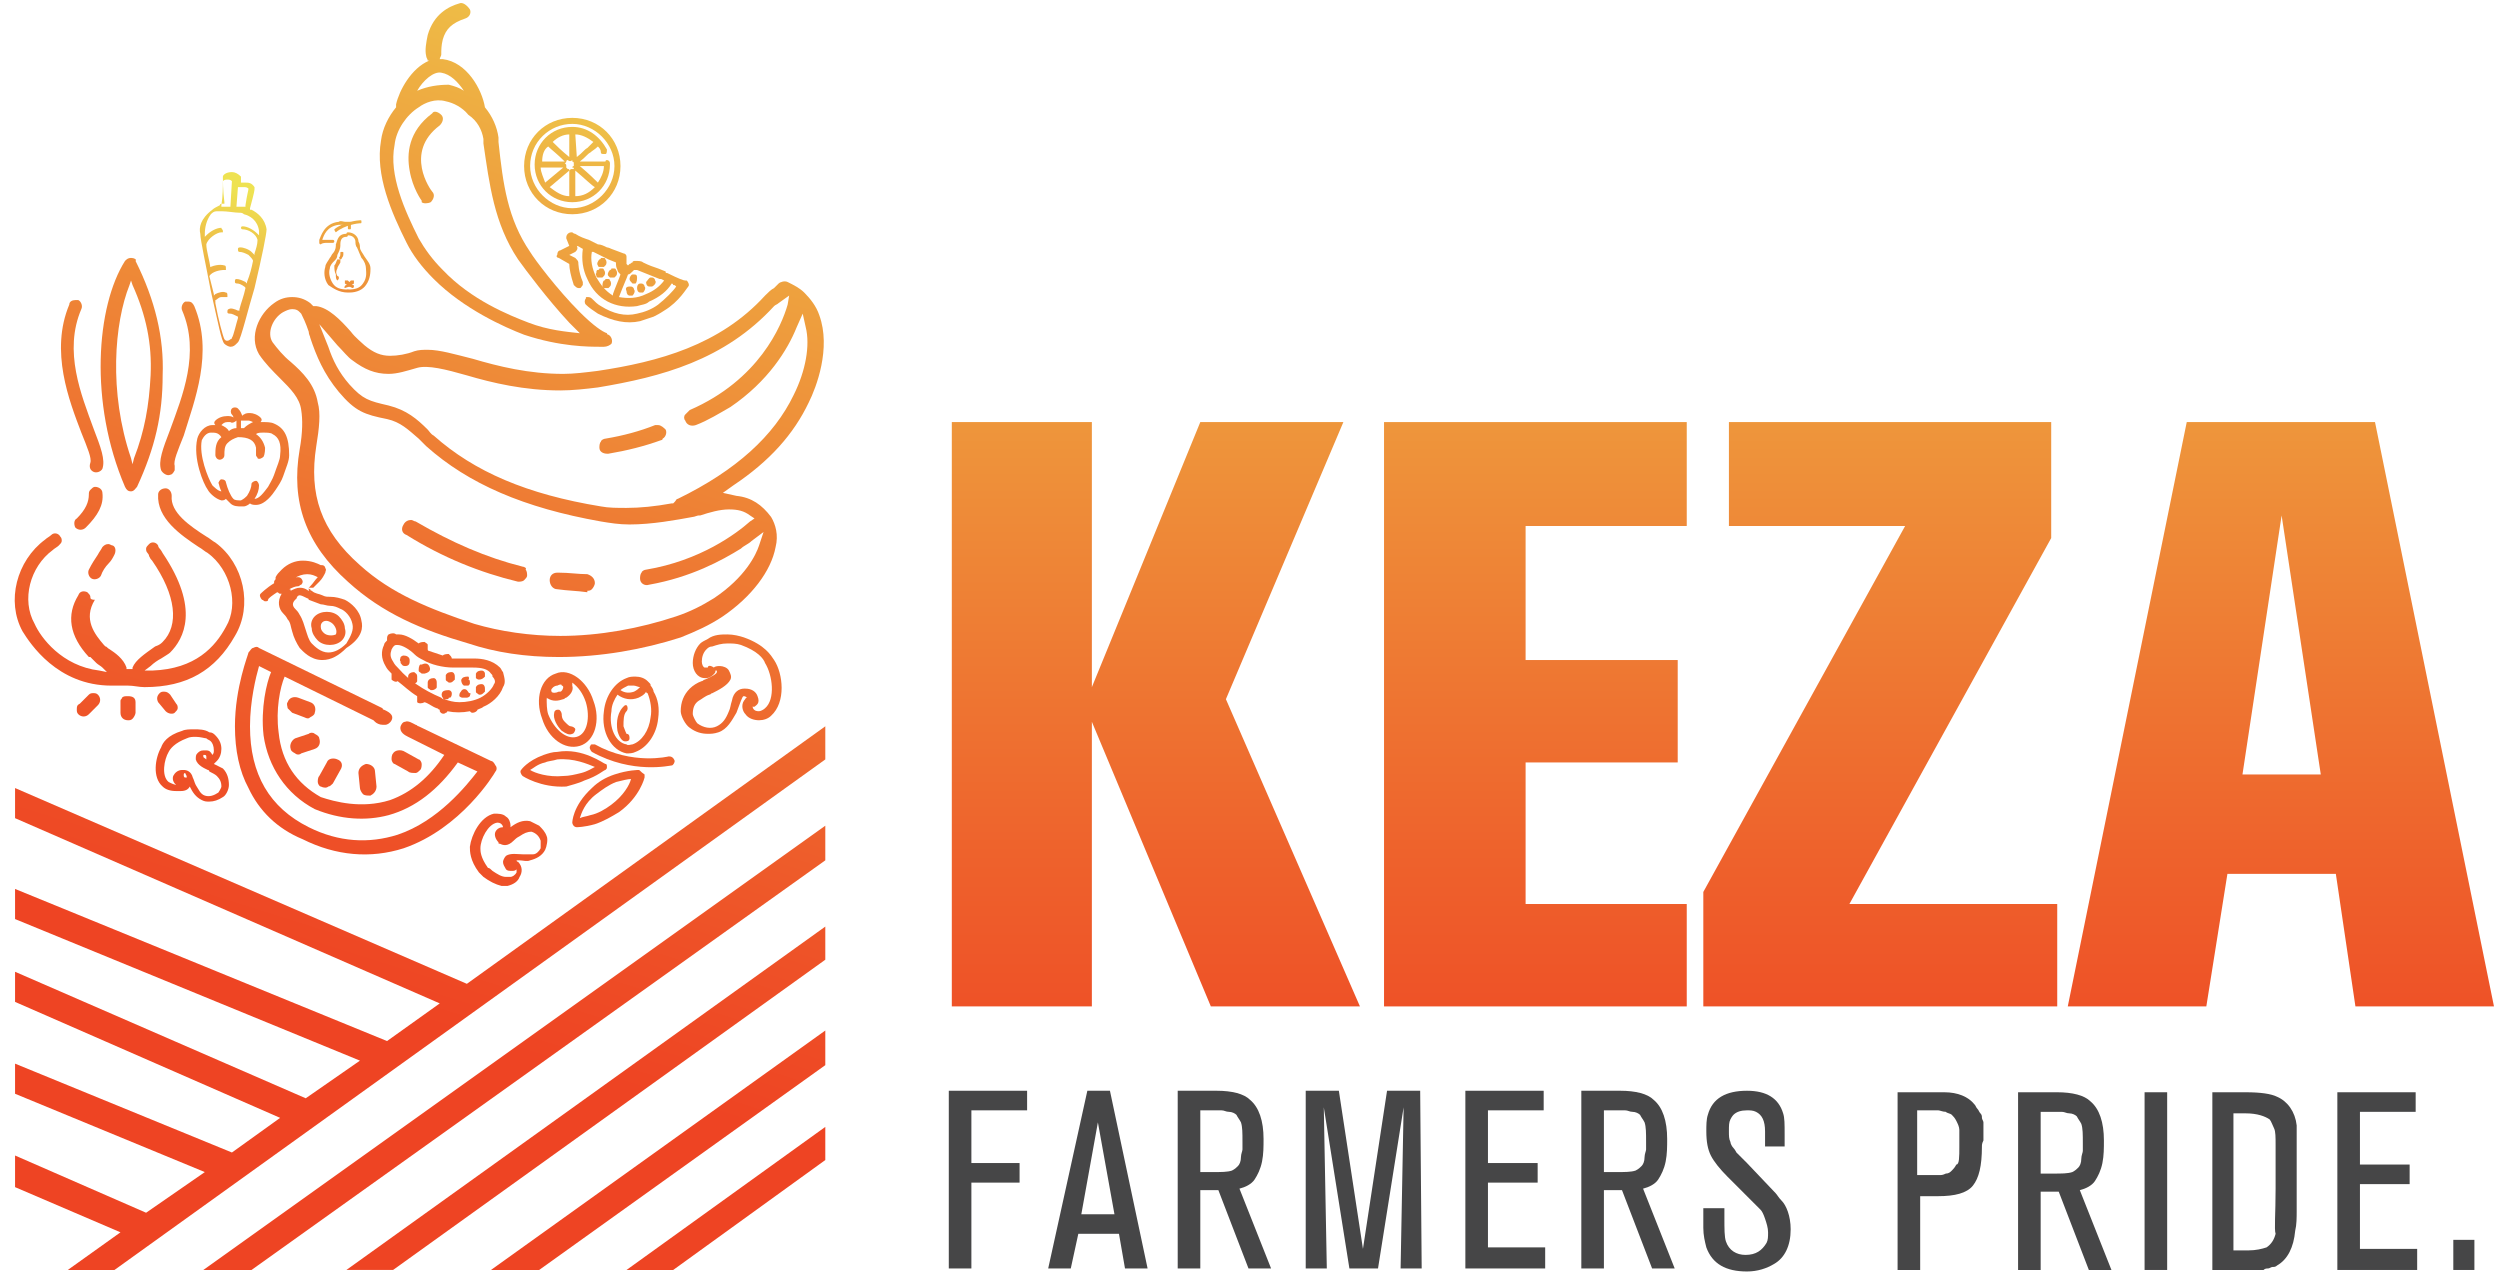 <svg width="166" height="85" viewBox="0 0 166 85" fill="none" xmlns="http://www.w3.org/2000/svg">
<path d="M53.7 26.726C54.2 25.726 55.2 23.125 54.4 20.925C54.2 20.326 53.8 19.826 53.4 19.425C53.1 19.125 52.7 18.925 52.3 18.726C52.1 18.625 51.8 18.726 51.7 18.826C51.6 18.925 51.5 19.026 51.4 19.125C51.2 19.226 51 19.425 50.8 19.625C47.8 22.925 43.7 24.026 39.7 24.625C38.9 24.726 38.1 24.826 37.4 24.826C35.1 24.826 33.1 24.326 31.4 23.826C30.2 23.526 29.2 23.226 28.4 23.226C28.1 23.226 27.8 23.226 27.5 23.326C27 23.526 26.4 23.625 25.9 23.625C25.3 23.625 24.8 23.425 24.2 22.925C24 22.726 23.6 22.425 23.3 22.026C22.6 21.226 21.8 20.425 21 20.326H20.8L20.7 20.226L20.6 20.125C20.2 19.826 19.8 19.726 19.4 19.726C19 19.726 18.6 19.826 18.2 20.125C17.2 20.826 16.5 22.326 17.2 23.526C17.6 24.125 18.1 24.625 18.6 25.125C19.3 25.826 19.9 26.425 20 27.226C20.1 27.826 20.1 28.726 19.9 29.826C19.3 33.325 20.3 36.126 23.1 38.626C25.4 40.725 28 41.825 31.1 42.725C32.9 43.325 34.9 43.626 37.1 43.626C39.9 43.626 42.7 43.126 45.2 42.325C46.2 41.925 47.1 41.526 48 40.925C49.9 39.626 51.2 37.925 51.5 36.325C51.7 35.526 51.5 34.825 51.2 34.325C50.6 33.526 49.9 33.026 48.9 32.925L48 32.725L48.7 32.225C51.1 30.625 52.7 28.826 53.7 26.726ZM48.4 33.825C49 33.825 49.4 33.925 49.8 34.225L50.1 34.425L49.8 34.626C48.9 35.425 46.5 37.225 42.9 37.825C42.8 37.825 42.6 37.925 42.6 38.026C42.5 38.126 42.5 38.325 42.5 38.425C42.5 38.725 42.8 38.925 43.1 38.825C45.9 38.325 47.9 37.225 49.2 36.425C49.4 36.225 49.7 36.126 49.9 35.925L50.7 35.325L50.4 36.225C50.2 36.825 49.5 38.325 47.4 39.725C46.6 40.225 45.8 40.626 44.9 40.925C42.5 41.725 39.8 42.225 37.2 42.225C35.2 42.225 33.2 41.925 31.5 41.425C28.5 40.425 26 39.425 23.9 37.526C21.3 35.225 20.5 32.825 21 29.625C21.2 28.425 21.3 27.425 21.1 26.726C20.9 25.526 20.1 24.726 19.3 24.026C18.8 23.625 18.4 23.125 18.1 22.726C17.7 22.125 18.1 21.125 18.8 20.726C19 20.625 19.2 20.526 19.4 20.526C19.7 20.526 19.8 20.625 19.9 20.726L20 20.826C20.1 21.026 20.3 21.425 20.5 22.026C20.5 22.226 20.6 22.326 20.6 22.425C21 23.625 21.5 24.826 22.5 26.026C23.6 27.326 24.2 27.526 25.7 27.826C26.6 28.026 27.1 28.526 27.8 29.125C28 29.326 28.1 29.425 28.3 29.625C31.1 32.126 34.8 33.725 39.9 34.626C40.5 34.725 41.1 34.825 41.8 34.825C43.3 34.825 44.9 34.526 46 34.325C46.1 34.325 46.3 34.225 46.4 34.225H46.5C47.1 34.026 47.8 33.825 48.4 33.825ZM45 33.126C44.9 33.126 44.9 33.225 44.8 33.325L44.7 33.425H44.6C43.5 33.626 42.5 33.725 41.6 33.725C41 33.725 40.4 33.725 39.9 33.626C35 32.825 31.5 31.326 28.8 28.925C28.6 28.826 28.5 28.625 28.4 28.526C27.7 27.826 27 27.226 25.8 26.925C24.5 26.625 24.1 26.526 23.2 25.526C22.5 24.726 22.1 23.925 21.8 23.026L21.2 21.526L22.4 22.925C22.8 23.326 23.1 23.726 23.4 23.925C24.2 24.526 24.9 24.826 25.8 24.826C26.4 24.826 27 24.625 27.7 24.425C28.4 24.226 29.6 24.526 31 24.925C32.7 25.425 34.8 25.925 37.2 25.925C38 25.925 38.9 25.826 39.7 25.726C43.9 25.026 48.1 23.925 51.4 20.326C51.5 20.226 51.6 20.226 51.7 20.125L52.4 19.625L52.3 20.226C51.9 21.625 50.4 25.226 45.8 27.226C45.7 27.326 45.6 27.425 45.5 27.526C45.4 27.625 45.4 27.826 45.5 27.925C45.6 28.226 45.9 28.326 46.2 28.226C47 27.925 47.8 27.425 48.5 27.026C51 25.326 52.3 23.226 52.9 21.726L53.3 20.826L53.5 21.726C53.8 22.925 53.5 24.625 52.7 26.226C51.4 28.925 48.9 31.226 45 33.126Z" fill="url(#paint0_linear_1_848)"/>
<path d="M34.7 37.625C32.3 37.025 30 36.025 27.6 34.625C27.5 34.625 27.4 34.525 27.3 34.525C27.1 34.525 26.9 34.625 26.8 34.825C26.6 35.125 26.7 35.425 27 35.525C29.4 37.025 31.9 38.025 34.4 38.625C34.5 38.625 34.7 38.625 34.8 38.525C34.9 38.425 35 38.325 35 38.225C35 38.125 35 37.925 34.9 37.825C35 37.725 34.8 37.625 34.7 37.625Z" fill="url(#paint1_linear_1_848)"/>
<path d="M39 38.125C38.4 38.125 37.8 38.025 37.1 38.025C37.1 38.025 37.1 38.025 37 38.025C36.7 38.025 36.5 38.225 36.5 38.525C36.5 38.825 36.7 39.125 37 39.125C37.7 39.225 38.3 39.225 39 39.325V39.625V39.225C39.1 39.225 39.2 39.225 39.3 39.125C39.4 39.025 39.5 38.825 39.5 38.725C39.5 38.425 39.3 38.225 39 38.125Z" fill="url(#paint2_linear_1_848)"/>
<path d="M43.7 28.226C43.6 28.226 43.6 28.226 43.5 28.226C42.5 28.626 41.4 28.926 40.2 29.126C40.1 29.126 39.9 29.226 39.9 29.326C39.8 29.426 39.8 29.626 39.8 29.726C39.8 30.026 40.1 30.126 40.3 30.126H40.4C41.6 29.926 42.8 29.626 43.9 29.226C43.9 29.226 44 29.226 44 29.126C44.2 29.026 44.3 28.726 44.2 28.526C44.1 28.426 43.9 28.226 43.7 28.226Z" fill="url(#paint3_linear_1_848)"/>
<path d="M13.3 15.526C13.3 15.926 13.7 17.726 14 19.326C14.5 21.526 14.7 22.626 14.9 22.826C15 22.926 15.2 23.026 15.3 23.026C15.5 23.026 15.6 22.926 15.7 22.826L15.8 22.726C16 22.526 16.5 20.426 16.9 19.126C17.4 17.026 17.7 15.526 17.7 15.226C17.6 14.526 17.1 14.126 16.7 13.926H16.6V13.826C16.9 12.726 16.9 12.626 16.9 12.526C16.9 12.526 16.9 12.526 16.9 12.426C16.7 12.126 16.5 12.126 16.3 12.126C16.2 12.126 16.1 12.126 16.1 12.126H16V11.826V11.726C15.8 11.526 15.6 11.426 15.4 11.426C15 11.426 14.8 11.626 14.8 11.726V11.826C14.8 11.826 14.8 12.726 14.9 13.426V13.526H14.8C14.7 13.526 14.6 13.526 14.6 13.626C14.4 13.726 14.2 13.826 14.1 13.926C13.3 14.526 13.2 15.126 13.3 15.526ZM15.8 12.426C15.9 12.426 15.9 12.426 16 12.426C16 12.426 16.1 12.426 16.2 12.426C16.3 12.426 16.4 12.426 16.5 12.526C16.5 12.626 16.4 12.926 16.3 13.626V13.726H16.1C16 13.726 15.9 13.726 15.8 13.726H15.7L15.8 12.426ZM14.8 12.026C14.9 11.926 15 11.926 15.1 11.926C15.2 11.926 15.3 11.926 15.4 12.026L15.3 13.726H15.2C15.1 13.726 14.9 13.726 14.8 13.726H14.7V13.626C14.8 13.026 14.8 12.326 14.8 12.026ZM14.4 14.026C14.5 14.026 14.6 14.026 14.7 14.026C15.1 14.026 15.6 14.126 15.9 14.126C16 14.126 16.1 14.126 16.2 14.226C16.6 14.326 17.1 14.626 17.2 15.326V15.426V15.626L17.1 15.526C16.8 15.226 16.4 15.026 16.1 15.026C16 15.026 16 15.126 16 15.126C16 15.226 16.1 15.226 16.1 15.226C16.5 15.226 17 15.526 17.1 15.926C17.1 16.226 17 16.526 16.9 16.826V16.926L16.8 16.826C16.7 16.726 16.7 16.726 16.7 16.726C16.5 16.526 16.1 16.426 16 16.426C15.9 16.426 15.8 16.426 15.8 16.526C15.8 16.626 15.8 16.726 15.9 16.726C16.1 16.726 16.3 16.826 16.5 16.926C16.6 17.026 16.8 17.226 16.8 17.326C16.7 17.826 16.6 18.226 16.4 18.726V18.826L16.3 18.726C16.1 18.626 15.9 18.526 15.7 18.526C15.7 18.526 15.6 18.526 15.6 18.626V18.726C15.6 18.826 15.7 18.826 15.8 18.826C15.9 18.826 16.3 19.026 16.3 19.126C16.2 19.626 16 20.126 15.9 20.526V20.626H15.8C15.6 20.526 15.3 20.426 15.2 20.526C15.1 20.526 15.1 20.626 15.1 20.726C15.1 20.826 15.2 20.826 15.3 20.826C15.4 20.826 15.6 20.926 15.8 21.026V21.126C15.7 21.426 15.5 22.326 15.4 22.426C15.4 22.426 15.4 22.526 15.3 22.526C15.3 22.526 15.2 22.626 15.1 22.626C15 22.626 15 22.626 14.9 22.526C14.8 22.326 14.5 21.226 14.3 20.126V20.026C14.3 20.026 14.3 20.026 14.3 19.926C14.4 19.926 14.5 19.726 14.7 19.726C14.8 19.726 14.8 19.726 14.9 19.726C15 19.726 15 19.726 15.1 19.726C15.1 19.726 15.1 19.726 15.1 19.626C15.1 19.526 15.1 19.426 15 19.426C14.8 19.326 14.5 19.426 14.3 19.526L14.2 19.626V19.526C14.1 19.126 14 18.726 13.9 18.326C14.1 18.026 14.6 17.926 14.9 17.926H15C15 17.926 15 17.926 15 17.826C15 17.726 15 17.626 14.9 17.626C14.6 17.526 14.1 17.626 13.8 17.826L14 18.026V17.926C13.9 17.226 13.7 16.626 13.7 16.226C13.8 15.826 14.4 15.426 14.7 15.426H14.8V15.326C14.8 15.226 14.7 15.226 14.7 15.126C14.4 15.126 14 15.326 13.7 15.626L13.6 15.726V15.526C13.6 15.126 13.7 14.626 14 14.226C14.1 14.126 14.2 14.026 14.4 14.026Z" fill="url(#paint4_linear_1_848)"/>
<path d="M30.5 0.226C29.8 0.426 28.8 0.926 28.4 2.326C28.3 2.826 28.2 3.326 28.3 3.726C28.3 3.826 28.4 3.926 28.4 4.026C28.4 4.026 28.4 4.026 28.5 4.026C27.3 4.526 26.5 6.026 26.3 6.926C26.3 7.026 26.3 7.126 26.3 7.126C25.8 7.726 25.4 8.526 25.3 9.326C24.9 11.626 26 14.126 27 16.126C27.4 16.926 28 17.726 28.8 18.526C30.8 20.526 33.5 21.726 34.8 22.226C37.2 23.026 39.1 23.026 39.9 23.026C40 23.026 40.1 23.026 40.1 23.026C40.3 23.026 40.5 22.926 40.6 22.826C40.7 22.626 40.6 22.326 40.4 22.226C40.4 22.226 40.3 22.226 40.3 22.126C40 22.026 39.4 21.626 38.5 20.726C37 19.226 35.5 17.226 35.2 16.726C33.7 14.526 33.4 12.226 33.1 9.426V9.126C33 8.426 32.7 7.726 32.2 7.126C32 5.926 31 4.126 29.4 3.926C29.3 3.926 29.2 3.926 29.2 3.926C29.2 3.826 29.3 3.726 29.3 3.626C29.3 3.326 29.3 3.026 29.4 2.626C29.6 1.926 30 1.526 30.9 1.226C31.2 1.126 31.3 0.826 31.2 0.626C31 0.326 30.7 0.126 30.5 0.226ZM27.8 7.126C28.2 6.826 28.9 6.526 29.6 6.726C30.1 6.826 30.7 7.126 31.1 7.626C31.7 8.026 32 8.626 32.1 9.226V9.526C32.5 12.226 32.8 14.826 34.4 17.226C34.9 17.926 36.4 19.926 37.8 21.426C38 21.626 38.3 21.926 38.5 22.126C37.6 22.026 36.4 21.926 35.1 21.426C33.8 20.926 31.3 19.926 29.4 17.926C28.7 17.226 28.2 16.526 27.8 15.826C26.9 14.026 25.8 11.626 26.2 9.626C26.3 8.626 27 7.626 27.8 7.126ZM27.7 6.026C28.1 5.326 28.8 4.726 29.3 4.826C29.9 4.926 30.4 5.426 30.8 6.026C30.5 5.826 30.2 5.726 29.8 5.626C29.1 5.626 28.4 5.726 27.7 6.026Z" fill="url(#paint5_linear_1_848)"/>
<path d="M29.3 7.626C29.5 7.826 29.4 8.126 29.2 8.326C26.8 10.126 28.6 12.626 28.7 12.726C28.9 12.925 28.8 13.226 28.6 13.425C28.4 13.525 28.1 13.525 28 13.425C28 13.425 28 13.425 28 13.325C28 13.325 27.4 12.525 27.2 11.325C27 10.226 27.1 8.726 28.7 7.526C28.8 7.326 29.1 7.426 29.3 7.626Z" fill="url(#paint6_linear_1_848)"/>
<path d="M40.5 10.826C40.5 10.726 40.4 10.626 40.3 10.626C40.3 10.626 40.2 10.626 40.2 10.726H38.5C38.9 10.426 39 10.226 39.2 10.126C39.3 10.026 39.5 9.926 39.7 9.726C39.8 9.826 39.9 9.926 39.9 10.126C39.9 10.226 40 10.226 40.1 10.226H40.2C40.3 10.226 40.3 10.026 40.3 9.926C39.8 9.026 39 8.426 38 8.426C36.6 8.426 35.5 9.526 35.5 10.926C35.5 12.326 36.6 13.426 38 13.426C39.4 13.426 40.5 12.326 40.5 10.926V10.826ZM38.2 8.926C38.6 8.926 39 9.126 39.4 9.426C39.2 9.626 39.1 9.726 39 9.826C38.8 9.926 38.7 10.126 38.3 10.426L38.2 8.926ZM37.8 8.926V10.426C37.3 10.026 36.9 9.626 36.7 9.426C37 9.126 37.4 8.926 37.8 8.926ZM36.4 9.726C36.6 9.926 37 10.226 37.5 10.726H37.4C36.7 10.726 36.2 10.726 36 10.726C36 10.326 36.1 9.926 36.4 9.726ZM35.9 11.126C36.1 11.126 36.7 11.126 37.4 11.126L36.2 12.126C36.1 11.826 35.9 11.426 35.9 11.126ZM37.8 11.326V13.026C37.3 13.026 36.9 12.726 36.5 12.426L37.8 11.326ZM38.1 11.226H38C37.9 11.226 37.9 11.226 37.8 11.326C37.8 11.226 37.8 11.226 37.7 11.226L37.6 11.126V11.026C37.6 10.926 37.6 10.926 37.5 10.826C37.5 10.826 37.6 10.826 37.6 10.726C37.6 10.726 37.6 10.626 37.7 10.626C37.8 10.726 37.9 10.726 38 10.626V10.726C38 10.726 38.1 10.726 38.1 10.826V10.926V11.026C38.1 11.026 38 11.026 38 11.126C38.1 11.126 38.1 11.126 38.1 11.226ZM38.2 13.026V11.326C38.8 11.826 39.3 12.326 39.5 12.426C39.1 12.826 38.7 13.026 38.2 13.026ZM39.7 12.126C39.6 12.026 39.1 11.526 38.5 11.026H40.1C40.1 11.426 39.9 11.826 39.7 12.126Z" fill="url(#paint7_linear_1_848)"/>
<path d="M38 7.826C36.2 7.826 34.8 9.226 34.8 11.026C34.8 12.826 36.2 14.226 38 14.226C39.8 14.226 41.2 12.826 41.2 11.026C41.2 9.226 39.8 7.826 38 7.826ZM38 13.826C36.5 13.826 35.2 12.526 35.2 11.026C35.2 9.426 36.5 8.226 38 8.226C39.5 8.226 40.8 9.526 40.8 11.026C40.8 12.526 39.5 13.826 38 13.826Z" fill="url(#paint8_linear_1_848)"/>
<path d="M23.2 19.425C23.7 19.425 24.1 19.225 24.3 18.925C24.6 18.525 24.6 18.025 24.6 17.825C24.6 17.525 24.4 17.325 24.2 17.025C24.1 16.825 23.9 16.625 23.9 16.425C23.9 16.325 23.9 16.225 23.8 16.025C23.8 15.725 23.5 15.425 23.1 15.425C23 15.425 23 15.525 23 15.525C23 15.625 23.1 15.625 23.1 15.625C23.5 15.625 23.6 15.925 23.6 16.025C23.6 16.125 23.6 16.325 23.7 16.425C23.8 16.625 23.9 16.925 24 17.125C24.2 17.325 24.3 17.625 24.3 17.825C24.3 18.025 24.4 18.425 24.1 18.825C23.9 19.125 23.6 19.225 23.1 19.225C23 19.225 23 19.325 23 19.325C23.1 19.325 23.1 19.425 23.2 19.425Z" fill="url(#paint9_linear_1_848)"/>
<path d="M23.1 19.425C23.2 19.425 23.2 19.325 23.2 19.325C23.2 19.225 23.1 19.225 23.1 19.225C22.6 19.225 22.3 19.125 22.1 18.825C21.9 18.525 21.8 18.125 21.9 17.825C21.9 17.625 22.1 17.425 22.2 17.325C22.3 17.225 22.4 17.125 22.4 16.925C22.5 16.725 22.6 16.525 22.6 16.325V16.225C22.6 15.925 22.7 15.725 23 15.725C23.1 15.725 23.1 15.625 23.1 15.625C23.1 15.525 23 15.525 23 15.525C22.4 15.525 22.4 16.025 22.3 16.225V16.325C22.3 16.525 22.2 16.725 22.1 16.825C22 16.925 22 17.025 21.9 17.125C21.8 17.325 21.6 17.525 21.6 17.725C21.5 18.025 21.5 18.525 21.8 18.925C22.1 19.125 22.5 19.425 23.1 19.425Z" fill="url(#paint10_linear_1_848)"/>
<path d="M21.7 16.126C21.8 16.126 22 16.126 22.1 16.126C22.2 16.126 22.2 16.026 22.2 16.026C22.2 15.926 22.1 15.926 22.1 15.926C21.9 15.926 21.6 15.926 21.4 15.926C21.5 15.626 21.7 15.026 22.5 14.926C22.6 14.926 22.7 14.926 22.9 14.926C22.9 14.926 22.9 14.926 23 14.926H23.1C23.1 15.026 23.1 15.026 23.1 15.126C23.1 15.226 23.1 15.226 23.2 15.226C23.3 15.226 23.3 15.226 23.3 15.126C23.3 15.026 23.3 15.026 23.3 14.926V14.826C23.3 14.726 23.3 14.726 23.2 14.726H23.1H23C23 14.726 23 14.726 22.9 14.726C22.8 14.726 22.6 14.626 22.5 14.726C21.5 14.826 21.3 15.726 21.2 15.926V16.026V16.126C21.2 16.126 21.2 16.226 21.3 16.226C21.4 16.126 21.6 16.126 21.7 16.126Z" fill="url(#paint11_linear_1_848)"/>
<path d="M22.3 15.425C22.9 14.925 23.8 14.825 23.9 14.825C24 14.825 24 14.825 24 14.726C24 14.626 24 14.626 23.9 14.626C23.8 14.626 22.8 14.726 22.2 15.226C22.2 15.226 22.2 15.325 22.3 15.425Z" fill="url(#paint12_linear_1_848)"/>
<path d="M23.2 19.026L23.5 18.826C23.5 18.826 23.5 18.726 23.5 18.625C23.5 18.625 23.4 18.625 23.3 18.625L23.2 18.726L23.1 18.625C23.1 18.625 23 18.625 22.9 18.625C22.9 18.625 22.9 18.726 22.9 18.826L23.2 19.026C23.1 19.026 23.1 19.026 23.2 19.026Z" fill="url(#paint13_linear_1_848)"/>
<path d="M22.6 17.226C22.6 17.226 22.7 17.226 22.7 17.126C22.8 17.026 22.8 16.926 22.8 16.826C22.8 16.726 22.8 16.726 22.7 16.726C22.6 16.726 22.6 16.726 22.6 16.826C22.6 16.926 22.6 17.026 22.5 17.126C22.5 17.126 22.5 17.126 22.6 17.226Z" fill="url(#paint14_linear_1_848)"/>
<path d="M22.4 18.626C22.5 18.526 22.5 18.526 22.5 18.426C22.5 18.426 22.5 18.326 22.4 18.326C22.3 18.126 22.3 18.026 22.4 17.826C22.4 17.726 22.5 17.626 22.6 17.426C22.6 17.326 22.6 17.326 22.6 17.226C22.5 17.226 22.5 17.226 22.4 17.226C22.3 17.426 22.3 17.526 22.2 17.626C22.2 17.826 22.2 18.026 22.3 18.226C22.3 18.426 22.3 18.526 22.4 18.626Z" fill="url(#paint15_linear_1_848)"/>
<path d="M23.4 19.126C23.4 19.126 23.5 19.126 23.5 19.026C23.5 18.926 23.5 18.926 23.4 18.926L23.2 18.826C23.1 18.826 23.1 18.826 23.1 18.926C23.1 19.026 23.1 19.026 23.2 19.026L23.4 19.126Z" fill="url(#paint16_linear_1_848)"/>
<path d="M22.9 19.126L23.2 19.026C23.3 19.026 23.3 18.926 23.3 18.926C23.3 18.826 23.2 18.826 23.2 18.826L23 18.926C22.9 18.926 22.9 19.026 22.9 19.026C22.8 19.026 22.9 19.126 22.9 19.126Z" fill="url(#paint17_linear_1_848)"/>
<path d="M14.3 36.025C14.1 35.925 13.9 35.725 13.7 35.625C12.6 34.925 11.3 34.025 11.4 32.925C11.4 32.625 11.2 32.425 11 32.425C10.7 32.425 10.5 32.625 10.5 32.825C10.4 34.425 12 35.525 13.2 36.325C13.4 36.425 13.6 36.625 13.8 36.725C15.3 37.825 15.9 40.125 15 41.625C14.3 42.925 13 44.425 10.1 44.525H9.6L10 44.225C10.2 44.025 10.5 43.825 10.7 43.725C11 43.525 11.2 43.425 11.3 43.325C12.2 42.425 13.3 40.425 10.8 36.725C10.8 36.725 10.7 36.525 10.6 36.425C10.5 36.325 10.5 36.225 10.5 36.225C10.4 36.025 10.1 35.925 9.9 36.125C9.8 36.225 9.7 36.325 9.7 36.425C9.7 36.525 9.7 36.625 9.8 36.725C9.8 36.725 9.9 36.825 9.9 36.925C10 37.125 10 37.125 10.1 37.225C11.7 39.525 11.9 41.525 10.8 42.625C10.7 42.725 10.6 42.825 10.3 42.925C9.6 43.425 9 43.825 8.8 44.325V44.425H8.7H8.6H8.4V44.325C8.2 43.725 7.6 43.325 7.3 43.125C7.1 43.025 7.1 42.925 7 42.925L6.9 42.825C6.3 42.125 5.5 41.125 6.3 39.825C6 39.825 6 39.725 6 39.625C6 39.525 5.9 39.425 5.8 39.325C5.6 39.225 5.3 39.225 5.2 39.525C4.4 40.825 4.6 42.225 5.9 43.625H6C6.1 43.725 6.2 43.825 6.4 44.025C6.5 44.125 6.7 44.225 6.8 44.325L7.1 44.625L6.6 44.525C4.1 44.225 2.7 42.325 2.3 41.425C1.4 39.825 2 37.625 3.5 36.525C3.6 36.425 3.8 36.325 3.9 36.225C4 36.125 4.1 36.025 4.1 35.925C4.1 35.825 4.1 35.725 4 35.625C3.9 35.425 3.6 35.325 3.4 35.525C3.3 35.625 3.1 35.725 3 35.825C1.1 37.225 0.4 39.925 1.5 41.925C2 42.725 3.8 45.525 7.4 45.525H7.5C7.6 45.525 7.7 45.525 7.8 45.525C8 45.525 8.1 45.525 8.3 45.525H8.4C8.4 45.525 8.4 45.525 8.5 45.525C8.9 45.525 9.2 45.625 9.6 45.625C12.4 45.625 14.3 44.525 15.6 42.225C16.8 40.225 16.2 37.425 14.3 36.025Z" fill="url(#paint18_linear_1_848)"/>
<path d="M5 35.026C5.2 35.226 5.5 35.226 5.7 35.026C6.5 34.226 6.9 33.526 6.8 32.726C6.8 32.526 6.6 32.326 6.3 32.326C6.2 32.326 6.1 32.426 6 32.526C5.9 32.626 5.9 32.726 5.9 32.826C5.9 33.326 5.7 33.826 5.1 34.426C4.9 34.526 4.9 34.826 5 35.026Z" fill="url(#paint19_linear_1_848)"/>
<path d="M7.6 36.825C7.7 36.626 7.7 36.325 7.5 36.225C7.4 36.225 7.3 36.126 7.2 36.126C7 36.126 6.9 36.225 6.8 36.325C6.7 36.526 6.6 36.626 6.5 36.825C6.3 37.126 6.1 37.425 5.9 37.825C5.8 38.026 5.9 38.325 6.1 38.425C6.3 38.526 6.6 38.425 6.7 38.225C6.8 37.925 7 37.626 7.2 37.425C7.4 37.225 7.5 37.026 7.6 36.825Z" fill="url(#paint20_linear_1_848)"/>
<path d="M11.3 46.125C11.2 46.025 11.1 45.925 10.9 45.925C10.8 45.925 10.7 45.925 10.6 46.025C10.4 46.225 10.4 46.425 10.5 46.625L11 47.225C11.2 47.425 11.5 47.425 11.6 47.325C11.7 47.225 11.8 47.125 11.8 47.025C11.8 46.925 11.8 46.825 11.7 46.725L11.3 46.125Z" fill="url(#paint21_linear_1_848)"/>
<path d="M8 46.526V47.326C8 47.626 8.2 47.826 8.5 47.826C8.6 47.826 8.7 47.826 8.8 47.726C8.9 47.626 9 47.426 9 47.326V46.626C9 46.326 8.8 46.226 8.5 46.226C8.3 46.226 8.2 46.226 8.1 46.326C8.1 46.426 8 46.426 8 46.526Z" fill="url(#paint22_linear_1_848)"/>
<path d="M5.1 47.125C5.1 47.225 5.1 47.325 5.2 47.425C5.4 47.625 5.7 47.625 5.9 47.425L6.5 46.825C6.7 46.625 6.7 46.325 6.5 46.125C6.4 46.025 6.3 46.025 6.2 46.025C6.1 46.025 6 46.025 5.9 46.125L5.3 46.725C5.1 46.825 5.1 46.925 5.1 47.125Z" fill="url(#paint23_linear_1_848)"/>
<path d="M8.7 17.125C8.5 17.125 8.4 17.226 8.3 17.326C6.4 20.326 5.9 26.726 8.3 32.325C8.4 32.526 8.5 32.626 8.7 32.626C8.9 32.626 9 32.425 9.1 32.325C10.3 29.726 10.8 27.526 10.8 24.925C10.9 22.425 10.3 19.925 9 17.326C9.1 17.226 8.9 17.125 8.7 17.125ZM10 24.925C9.9 26.925 9.6 28.625 8.9 30.425L8.8 30.826L8.7 30.425C7.2 26.026 7.6 21.425 8.6 18.925L8.7 18.625L8.8 18.925C9.7 20.925 10.1 22.826 10 24.925Z" fill="url(#paint24_linear_1_848)"/>
<path d="M6.2 28.425C5.4 26.225 4.2 23.325 5.4 20.525C5.5 20.325 5.4 20.025 5.2 19.925C5.1 19.925 5.1 19.925 5 19.925C4.8 19.925 4.6 20.025 4.6 20.225C3.3 23.325 4.6 26.625 5.4 28.725C5.8 29.725 6.1 30.425 6 30.725C5.9 31.025 6 31.225 6.2 31.325C6.4 31.425 6.7 31.325 6.8 31.125C7 30.525 6.7 29.725 6.2 28.425Z" fill="url(#paint25_linear_1_848)"/>
<path d="M12.9 20.325C12.8 20.125 12.7 20.025 12.5 20.025C12.4 20.025 12.4 20.025 12.3 20.025C12.1 20.125 12 20.425 12.1 20.625C13.3 23.425 12.1 26.325 11.3 28.525C10.8 29.825 10.5 30.625 10.7 31.225C10.8 31.425 11.1 31.625 11.3 31.525C11.4 31.525 11.5 31.425 11.6 31.225C11.6 31.125 11.6 31.025 11.6 30.925C11.5 30.625 11.8 29.925 12.2 28.925C12.9 26.625 14.2 23.425 12.9 20.325Z" fill="url(#paint26_linear_1_848)"/>
<path d="M32.6 50.526L27.8 48.226C27.7 48.226 27.7 48.126 27.6 48.126C27.4 48.026 27.1 47.826 26.9 47.926C26.7 47.926 26.6 48.226 26.6 48.226C26.5 48.626 26.9 48.826 27.1 48.926L29.5 50.126C28.5 51.626 27.3 52.626 25.9 53.126C24 53.726 22.2 53.226 21.3 52.926C19.7 52.026 18.7 50.626 18.5 48.626C18.3 47.126 18.6 45.626 18.9 44.926L24.8 47.826L24.9 47.926C25 48.026 25.2 48.126 25.4 48.126C25.5 48.126 25.6 48.126 25.6 48.126C25.7 48.126 25.9 48.026 26 47.826C26.2 47.426 25.7 47.226 25.5 47.126C25.5 47.126 25.4 47.126 25.4 47.026L17.2 43.026C17.1 42.926 17 42.926 16.8 43.026C16.7 43.026 16.6 43.226 16.5 43.326C16.5 43.426 15.6 45.626 15.6 48.226C15.6 49.826 15.9 51.226 16.5 52.326C17.2 53.826 18.4 55.026 20.1 55.726C22.3 56.826 24.6 57.026 26.8 56.326C30.6 55.026 32.8 51.426 32.9 51.226C33 51.126 33 50.926 32.9 50.826C32.8 50.626 32.7 50.526 32.6 50.526ZM20.9 53.726C22.6 54.426 24.3 54.526 25.8 54.126C27.6 53.626 29.1 52.426 30.4 50.626L31.7 51.226C31 52.126 29.1 54.526 26.4 55.426C24.5 56.026 22.5 55.926 20.5 54.926C17.9 53.626 16.6 51.426 16.6 48.226C16.6 46.526 17 44.926 17.2 44.226L18 44.626C17.7 45.326 17.3 47.026 17.5 48.826C17.8 50.926 19 52.726 20.9 53.726Z" fill="url(#paint27_linear_1_848)"/>
<path d="M26.1 50.026C26 50.126 26 50.326 26 50.426C26 50.526 26.1 50.726 26.2 50.726L27.1 51.226C27.2 51.326 27.4 51.326 27.6 51.326C27.7 51.326 27.8 51.226 27.9 51.126C28 51.026 28 50.826 28 50.726C28 50.626 27.9 50.426 27.8 50.426L26.9 49.926C26.6 49.726 26.2 49.826 26.1 50.026Z" fill="url(#paint28_linear_1_848)"/>
<path d="M23.8 51.326L23.9 52.326C23.9 52.426 24 52.626 24.1 52.726C24.2 52.826 24.4 52.826 24.5 52.826H24.6C24.8 52.726 25 52.526 25 52.226L24.9 51.226C24.9 50.926 24.6 50.726 24.3 50.726C24 50.826 23.8 51.026 23.8 51.326Z" fill="url(#paint29_linear_1_848)"/>
<path d="M21.8 52.225C21.9 52.225 22 52.126 22.1 52.026L22.6 51.126C22.8 50.825 22.7 50.526 22.4 50.425C22.2 50.325 21.8 50.325 21.7 50.626L21.2 51.526C21.1 51.626 21.1 51.825 21.1 51.925C21.1 52.026 21.2 52.225 21.3 52.225C21.5 52.325 21.7 52.325 21.8 52.225Z" fill="url(#paint30_linear_1_848)"/>
<path d="M19.3 49.726C19.3 49.826 19.4 49.926 19.6 50.026C19.7 50.126 19.9 50.126 20 50.026L20.9 49.726C21.2 49.626 21.3 49.326 21.2 49.026C21.2 48.926 21.1 48.826 20.9 48.726C20.8 48.626 20.6 48.626 20.5 48.726L19.6 49.026C19.4 49.126 19.2 49.426 19.3 49.726Z" fill="url(#paint31_linear_1_848)"/>
<path d="M20.6 47.626C20.8 47.526 20.9 47.426 20.9 47.326C21 47.026 20.9 46.726 20.6 46.626L19.8 46.326C19.5 46.226 19.2 46.326 19.1 46.626C19 46.726 19.1 46.926 19.1 47.026C19.2 47.126 19.3 47.226 19.4 47.326L20.2 47.626C20.4 47.726 20.5 47.726 20.6 47.626Z" fill="url(#paint32_linear_1_848)"/>
<path d="M44.4 50.226C44.4 50.226 42 50.826 39.5 49.426C39.4 49.426 39.4 49.426 39.3 49.426C39.2 49.426 39.2 49.526 39.2 49.526C39.1 49.626 39.2 49.826 39.3 49.926C42 51.426 44.5 50.826 44.6 50.826C44.7 50.826 44.8 50.626 44.8 50.526C44.7 50.226 44.5 50.226 44.4 50.226Z" fill="url(#paint33_linear_1_848)"/>
<path d="M38.5 49.526C39.5 49.226 39.9 47.826 39.4 46.526C39 45.226 37.8 44.326 36.9 44.726C35.9 45.026 35.5 46.426 36 47.726C36.4 49.026 37.5 49.826 38.5 49.526ZM36.6 45.826C36.6 45.726 36.8 45.526 37 45.526C37.2 45.426 37.3 45.426 37.3 45.526C37.4 45.526 37.4 45.626 37.4 45.626C37.4 45.726 37.3 45.926 37.2 45.926H37.1C36.9 46.026 36.7 46.026 36.6 45.926C36.7 46.026 36.6 45.926 36.6 45.826ZM36.3 46.326C36.3 46.426 36.4 46.426 36.3 46.326C36.7 46.626 37.1 46.526 37.4 46.426C37.5 46.426 37.5 46.326 37.6 46.326C37.9 46.126 38.1 45.826 38 45.526C38 45.426 38 45.426 38 45.326C38.4 45.626 38.7 46.026 38.9 46.626C39.2 47.626 39 48.726 38.3 48.926C37.6 49.126 36.8 48.426 36.4 47.426C36.3 47.126 36.3 46.726 36.3 46.326Z" fill="url(#paint34_linear_1_848)"/>
<path d="M43.2 45.526C43.2 45.426 43.2 45.426 43.1 45.326L43 45.226C42.8 45.026 42.5 44.926 42.2 44.926C42 44.926 41.8 44.926 41.6 45.026C40.8 45.326 40.2 46.226 40.1 47.226C39.9 48.626 40.6 49.826 41.6 50.026C41.8 50.026 42 50.026 42.2 49.926C43 49.626 43.6 48.726 43.7 47.726C43.8 47.026 43.7 46.426 43.4 45.926C43.4 45.826 43.3 45.626 43.2 45.526ZM42.1 45.526C42.2 45.526 42.4 45.626 42.5 45.626C42.4 45.726 42.3 45.826 42.1 45.926C41.8 46.026 41.5 46.026 41.2 45.826C41.3 45.726 41.5 45.626 41.7 45.526C41.9 45.526 42 45.526 42.1 45.526ZM43.2 47.626C43.1 48.526 42.6 49.226 42 49.426C41.9 49.426 41.7 49.526 41.6 49.426C40.9 49.326 40.4 48.326 40.6 47.226C40.6 46.826 40.8 46.426 41 46.126C41.4 46.426 41.9 46.526 42.4 46.326C42.6 46.226 42.8 46.126 42.9 45.926C42.9 45.926 42.9 46.026 43 46.026C43.2 46.526 43.3 47.126 43.2 47.626Z" fill="url(#paint35_linear_1_848)"/>
<path d="M42.4 51.126C42.4 51.126 41.7 51.126 40.8 51.426C40.2 51.626 39.7 51.926 39.3 52.326C38 53.526 38 54.626 38 54.626C38 54.726 38.1 54.926 38.3 54.926C38.3 54.926 38.8 54.926 39.5 54.726C40.1 54.526 40.6 54.226 41.1 53.926C42.5 52.926 42.8 51.626 42.8 51.626C42.8 51.526 42.8 51.426 42.8 51.426C42.5 51.226 42.5 51.126 42.4 51.126ZM40.6 53.426C40.2 53.726 39.7 54.026 39.2 54.126C38.9 54.226 38.7 54.226 38.5 54.326C38.6 54.026 38.8 53.326 39.6 52.726C40 52.426 40.4 52.126 40.9 51.926C41.3 51.826 41.7 51.726 41.9 51.726C41.8 52.126 41.4 52.826 40.6 53.426Z" fill="url(#paint36_linear_1_848)"/>
<path d="M38.8 51.826C39.7 51.526 40.1 51.126 40.2 51.126C40.3 51.026 40.3 51.026 40.3 50.926C40.3 50.826 40.3 50.726 40.2 50.726C40.1 50.726 38.7 49.626 37 49.926C36.7 49.926 36.4 50.026 36.1 50.126C35 50.526 34.6 51.126 34.6 51.126C34.5 51.226 34.6 51.426 34.7 51.526C34.7 51.526 35.9 52.326 37.6 52.226C37.9 52.126 38.4 52.026 38.8 51.826ZM36.2 50.626C36.4 50.526 36.7 50.526 37 50.426C38.1 50.326 39 50.726 39.5 50.926C39.3 51.026 39 51.226 38.6 51.326C38.2 51.426 37.8 51.526 37.4 51.526C36.4 51.626 35.5 51.326 35.2 51.126C35.4 51.026 35.7 50.726 36.2 50.626Z" fill="url(#paint37_linear_1_848)"/>
<path d="M38 48.726C38.1 48.726 38.2 48.526 38.2 48.426C38.2 48.326 38 48.226 37.9 48.226C37.8 48.226 37.7 48.126 37.5 47.926C37.3 47.726 37.3 47.526 37.3 47.426C37.3 47.326 37.2 47.126 37.1 47.126H37C36.9 47.126 36.8 47.226 36.8 47.326C36.7 47.726 37 48.226 37.3 48.526C37.6 48.726 37.8 48.826 38 48.726Z" fill="url(#paint38_linear_1_848)"/>
<path d="M41.5 46.826C41 47.226 40.9 47.926 41 48.526C41.1 48.926 41.3 49.226 41.5 49.226C41.6 49.226 41.8 49.226 41.8 49.026C41.8 48.926 41.8 48.726 41.6 48.726C41.6 48.726 41.5 48.526 41.4 48.226C41.4 47.826 41.4 47.426 41.6 47.226C41.7 47.126 41.7 46.926 41.6 46.826C41.7 46.826 41.6 46.826 41.5 46.826Z" fill="url(#paint39_linear_1_848)"/>
<path d="M37.1 17.126L37.8 17.526C37.8 17.826 37.9 18.326 38.1 18.926C38.2 19.026 38.3 19.126 38.4 19.126C38.4 19.126 38.4 19.126 38.5 19.126C38.6 19.126 38.6 19.026 38.7 18.926C38.7 18.826 38.7 18.826 38.7 18.726C38.4 18.026 38.4 17.426 38.4 17.426C38.4 17.326 38.3 17.226 38.2 17.126L37.8 16.926L38.2 16.726C38.3 16.626 38.4 16.526 38.3 16.326C38.4 16.326 38.5 16.426 38.7 16.526C38.6 17.226 38.7 17.926 39 18.526C39.6 19.926 40.9 20.526 42.3 20.326C42.6 20.226 42.9 20.226 43.1 20.026C43.8 19.726 44.3 19.326 44.6 18.826C44.6 18.826 44.7 18.826 44.7 18.926C44.8 18.926 44.8 18.926 44.9 19.026C44.7 19.326 44.2 19.826 43.7 20.226C43.3 20.526 42.8 20.726 42.3 20.826C41.5 21.026 40.7 20.826 39.9 20.326C39.7 20.226 39.5 20.026 39.3 19.826C39.2 19.726 39.1 19.726 39 19.726C38.9 19.726 38.9 19.726 38.9 19.826C38.8 19.926 38.8 20.126 38.9 20.226C39.1 20.426 39.4 20.626 39.7 20.826C40.7 21.326 41.6 21.526 42.5 21.326C42.8 21.226 43.1 21.126 43.4 21.026C43.6 20.926 43.8 20.826 44.1 20.626C45.1 20.026 45.6 19.126 45.7 19.026C45.8 18.926 45.7 18.726 45.6 18.626H45.5C45.4 18.626 45.1 18.526 44.3 18.126C44.2 18.126 44.2 18.126 44.2 18.026L43.7 17.826C43.4 17.726 43.1 17.626 42.7 17.426C42.6 17.326 42.4 17.326 42.2 17.326C42.1 17.326 42 17.326 42 17.426C41.9 17.426 41.9 17.526 41.8 17.526L41.7 17.626C41.7 17.626 41.7 17.626 41.6 17.526C41.6 17.426 41.6 17.326 41.6 17.226C41.6 17.126 41.6 17.026 41.6 17.026C41.6 16.926 41.5 16.826 41.4 16.826L40.6 16.526C40.4 16.426 40.3 16.426 40.3 16.426C40.1 16.326 39.9 16.226 39.7 16.226C39.5 16.126 39.3 16.026 39.1 15.926C38.8 15.826 38.5 15.726 38.2 15.526C38.1 15.526 38 15.426 38 15.426C37.9 15.426 37.8 15.426 37.7 15.526C37.6 15.626 37.6 15.726 37.6 15.826L37.8 16.326L37.2 16.626C37.1 16.626 37 16.726 37 16.926C36.9 17.026 37 17.126 37.1 17.126ZM41.1 19.726C41.4 18.926 41.6 18.526 41.7 18.226C41.8 18.226 41.9 18.126 42 18.026L42.1 17.926C42.1 17.926 42.2 17.926 42.3 17.926L43.8 18.526H43.9L44.1 18.626C43.8 19.026 43.4 19.326 42.9 19.526C42.3 19.826 41.7 19.826 41.1 19.726ZM39.3 16.726H39.4C39.6 16.826 39.8 16.926 40 17.026C40 17.026 40.2 17.126 40.4 17.226L40.9 17.426C40.9 17.626 40.9 17.726 41 17.926C41 18.026 41.1 18.126 41.2 18.226C41.1 18.526 40.8 19.226 40.7 19.526V19.626C40.2 19.326 39.9 18.926 39.6 18.426C39.3 17.826 39.2 17.226 39.3 16.726Z" fill="url(#paint40_linear_1_848)"/>
<path d="M40.4 18.326C40.3 18.226 40.4 18.026 40.5 17.926C40.5 17.926 40.6 17.926 40.6 17.826C40.7 17.826 40.7 17.826 40.8 17.826C40.8 17.826 40.9 17.826 40.9 17.926C41 18.026 41 18.226 40.9 18.326L40.8 18.426C40.8 18.426 40.8 18.426 40.7 18.426C40.6 18.426 40.6 18.426 40.6 18.426C40.6 18.426 40.6 18.426 40.5 18.426C40.4 18.326 40.4 18.326 40.4 18.326Z" fill="url(#paint41_linear_1_848)"/>
<path d="M40.1 18.626C40.1 18.626 40.2 18.626 40.2 18.526C40.3 18.526 40.3 18.526 40.401 18.526C40.401 18.526 40.501 18.526 40.501 18.626C40.6 18.726 40.6 18.926 40.501 19.026L40.401 19.126C40.401 19.126 40.401 19.126 40.3 19.126C40.2 19.126 40.2 19.126 40.2 19.126C40.2 19.126 40.2 19.126 40.1 19.126C40.001 19.126 40.001 19.026 40.001 19.026C40.001 18.926 40.001 18.726 40.1 18.626Z" fill="url(#paint42_linear_1_848)"/>
<path d="M40.2 17.626L40.1 17.726C40.1 17.726 40.1 17.726 40 17.726C39.9 17.726 39.9 17.726 39.9 17.726C39.9 17.726 39.9 17.726 39.8 17.726C39.7 17.726 39.7 17.626 39.7 17.626C39.6 17.526 39.7 17.326 39.8 17.226C39.8 17.226 39.9 17.226 39.9 17.126C40 17.126 40 17.126 40.1 17.126C40.1 17.126 40.2 17.126 40.2 17.226C40.3 17.326 40.3 17.526 40.2 17.626Z" fill="url(#paint43_linear_1_848)"/>
<path d="M39.7 17.926C39.7 17.926 39.8 17.926 39.8 17.826C39.9 17.826 39.9 17.826 40 17.826C40 17.826 40.1 17.826 40.1 17.926C40.2 18.026 40.2 18.226 40.1 18.326L40 18.426C40 18.426 40 18.426 39.9 18.426C39.8 18.426 39.8 18.426 39.8 18.426C39.8 18.426 39.8 18.426 39.7 18.426C39.6 18.426 39.6 18.326 39.6 18.326C39.6 18.226 39.5 18.226 39.6 18.126C39.6 18.026 39.6 17.926 39.7 17.926Z" fill="url(#paint44_linear_1_848)"/>
<path d="M41.8 19.026C41.901 19.026 41.901 19.026 41.901 19.026C42.001 19.026 42.1 19.126 42.1 19.226C42.2 19.326 42.1 19.526 42.001 19.626H41.901C41.901 19.626 41.901 19.626 41.8 19.626C41.7 19.626 41.6 19.526 41.6 19.326C41.501 19.126 41.6 19.026 41.8 19.026Z" fill="url(#paint45_linear_1_848)"/>
<path d="M42.5 18.826C42.6 18.826 42.6 18.826 42.6 18.826C42.7 18.826 42.8 18.926 42.8 19.026C42.9 19.126 42.8 19.326 42.7 19.426H42.6C42.6 19.426 42.6 19.426 42.5 19.426C42.4 19.426 42.3 19.326 42.3 19.126C42.3 18.926 42.4 18.826 42.5 18.826Z" fill="url(#paint46_linear_1_848)"/>
<path d="M43.2 18.426C43.3 18.426 43.3 18.426 43.3 18.426C43.4 18.426 43.5 18.526 43.5 18.626C43.6 18.726 43.5 18.926 43.3 19.026H43.2C43.2 19.026 43.2 19.026 43.1 19.026C43 19.026 42.9 18.926 42.9 18.726C43 18.626 43.1 18.426 43.2 18.426Z" fill="url(#paint47_linear_1_848)"/>
<path d="M41.8 18.526C41.8 18.426 41.9 18.226 42 18.226C42.1 18.226 42.1 18.226 42.1 18.226C42.2 18.226 42.3 18.226 42.3 18.426C42.3 18.526 42.3 18.726 42.2 18.826H42.1C42.1 18.826 42.1 18.826 42 18.826C41.9 18.726 41.8 18.626 41.8 18.526Z" fill="url(#paint48_linear_1_848)"/>
<path d="M18.2 28.126C18 28.026 17.7 28.026 17.4 28.026H17.3C17.4 27.926 17.4 27.826 17.3 27.726C17.1 27.526 16.8 27.426 16.6 27.426C16.5 27.426 16.3 27.426 16.2 27.526C16.1 27.526 16.1 27.626 16.1 27.626C16 27.426 16 27.326 15.8 27.126C15.7 27.026 15.5 27.026 15.4 27.126C15.3 27.226 15.3 27.426 15.4 27.526C15.4 27.526 15.5 27.626 15.5 27.726C15.4 27.626 15.2 27.626 15.1 27.626C14.8 27.626 14.5 27.726 14.3 27.926C14.2 28.026 14.2 28.126 14.3 28.226C14.2 28.226 14.1 28.226 14.1 28.226C13.6 28.226 13.2 28.726 13.1 29.126C12.8 30.426 13.5 32.126 13.8 32.526C13.9 32.726 14.3 33.126 14.7 33.226C14.8 33.226 14.9 33.226 15 33.126C15.1 33.226 15.2 33.326 15.3 33.426C15.5 33.626 15.8 33.626 16 33.626C16.1 33.626 16.2 33.626 16.2 33.626C16.3 33.626 16.5 33.526 16.6 33.426C16.7 33.526 16.9 33.526 17 33.526C17.6 33.526 18.1 32.826 18.3 32.526C18.5 32.226 18.7 31.926 18.8 31.626C19 31.026 19.2 30.626 19.2 30.226C19.2 29.026 18.9 28.426 18.2 28.126ZM14.7 32.626C14.5 32.626 14.2 32.326 14.1 32.226C13.8 31.726 13.2 30.226 13.4 29.226C13.5 29.026 13.7 28.726 14 28.726C14.3 28.726 14.5 28.726 14.7 29.026C14.3 29.326 14.3 29.826 14.3 30.226C14.3 30.326 14.4 30.526 14.6 30.526C14.7 30.526 14.9 30.426 14.9 30.226C14.9 29.926 14.9 29.626 15.1 29.426C15.3 29.226 15.5 29.126 15.8 29.026C16.5 29.026 16.9 29.226 17 29.726C17 29.826 17 29.926 17 30.026C17 30.126 17 30.126 17 30.226C17 30.326 17.1 30.326 17.1 30.426C17.2 30.526 17.4 30.426 17.5 30.326C17.6 30.126 17.6 29.826 17.6 29.726C17.5 29.326 17.3 29.026 17 28.826C17.1 28.726 17.3 28.726 17.5 28.726C17.7 28.726 18 28.726 18.1 28.826C18.5 29.026 18.7 29.426 18.6 30.226C18.6 30.526 18.4 30.926 18.2 31.526C18.1 31.826 17.9 32.126 17.8 32.326C17.5 32.726 17.2 33.126 16.9 33.126C17.1 32.826 17.2 32.526 17.2 32.226C17.2 32.126 17.1 31.926 17 31.926C16.9 31.926 16.7 32.026 16.7 32.126C16.7 32.326 16.6 32.626 16.4 32.926C16.3 33.026 16.2 33.126 16 33.226C15.8 33.226 15.6 33.226 15.5 33.126C15.3 32.926 15.1 32.426 15 32.026C15 31.926 14.9 31.826 14.7 31.826C14.6 31.826 14.5 32.026 14.5 32.126C14.5 31.826 14.5 32.226 14.7 32.626ZM16.3 27.926H16.4H16.5C16.6 27.926 16.8 28.026 16.8 28.026C16.6 28.126 16.4 28.226 16.2 28.426C16.1 28.426 16.1 28.426 16 28.426C16 28.226 16 28.126 16 27.926C16.2 27.926 16.3 27.926 16.3 27.926ZM15.7 28.426C15.5 28.426 15.3 28.526 15.2 28.626C15.1 28.426 14.9 28.326 14.7 28.226C14.8 28.126 14.9 28.026 15.1 28.026C15.2 28.026 15.2 28.026 15.3 28.026C15.4 28.126 15.6 28.026 15.7 27.926C15.7 27.926 15.7 27.926 15.7 27.826C15.7 28.026 15.7 28.226 15.7 28.426Z" fill="url(#paint49_linear_1_848)"/>
<path d="M51.4 43.825C51.2 43.526 50.8 42.825 49.4 42.325C49.1 42.225 48.7 42.126 48.3 42.126C47.9 42.126 47.4 42.126 47 42.425C46.8 42.526 46.6 42.626 46.5 42.725C46.2 43.026 46 43.526 46 44.026C46 44.526 46.3 45.026 46.8 45.026H46.9C47.1 45.026 47.4 44.825 47.5 44.626C47.5 44.526 47.5 44.526 47.5 44.526H47.6V44.626C47.6 44.725 47.3 44.925 46.8 45.126C46.7 45.126 46.7 45.225 46.6 45.225C46.3 45.325 46 45.526 45.8 45.725C45.4 46.126 45.2 46.626 45.2 47.225C45.2 47.526 45.5 48.126 45.8 48.325C46.2 48.626 46.6 48.725 47 48.725C47.2 48.725 47.4 48.725 47.7 48.626C48.3 48.425 48.6 47.825 48.9 47.325C49 47.026 49.1 46.825 49.2 46.526C49.3 46.325 49.3 46.225 49.4 46.225C49.4 46.225 49.5 46.225 49.6 46.325C49.5 46.325 49.5 46.425 49.4 46.526C49.2 46.825 49.3 47.225 49.5 47.425C49.7 47.725 50.1 47.825 50.4 47.825C50.7 47.825 51 47.725 51.2 47.526C52.2 46.626 52 44.725 51.4 43.825ZM50.8 47.026C50.7 47.126 50.5 47.225 50.4 47.225C50.3 47.225 50.1 47.225 50 47.026C50 46.925 49.9 46.925 50 46.925C50 46.925 50 46.925 50.1 46.925C50.2 46.825 50.5 46.725 50.3 46.225C50.2 45.925 49.9 45.725 49.5 45.725H49.4C49.1 45.725 48.7 45.925 48.6 46.526C48.5 46.825 48.5 47.026 48.4 47.225C48.2 47.725 48 48.026 47.6 48.225C47.2 48.425 46.7 48.325 46.3 48.026C46.2 47.925 46 47.526 46 47.425C46 47.026 46.1 46.725 46.4 46.526C46.6 46.425 46.8 46.225 47.1 46.126C47.2 46.126 47.2 46.026 47.3 46.026C47.7 45.825 48.3 45.526 48.5 45.126C48.6 44.925 48.5 44.725 48.4 44.526C48.3 44.325 48 44.225 47.8 44.225C47.7 44.225 47.5 44.225 47.4 44.325C47.1 44.126 47 44.225 47 44.325H46.9H46.8C46.7 44.325 46.6 44.126 46.6 43.925C46.6 43.626 46.7 43.325 46.9 43.126C47 43.026 47.1 42.925 47.3 42.925C47.6 42.825 47.9 42.725 48.3 42.725C48.6 42.725 48.9 42.725 49.2 42.825C50.3 43.225 50.7 43.725 50.8 44.026C51.3 44.825 51.5 46.425 50.8 47.026Z" fill="url(#paint50_linear_1_848)"/>
<path d="M33.9 54.826C33.9 54.626 33.8 54.326 33.6 54.226C33.4 54.026 33.1 54.026 32.8 54.026C31.9 54.226 31.3 55.426 31.2 56.226C31.2 56.526 31.2 57.126 31.8 57.926C31.9 58.026 32 58.126 32.1 58.226C32.5 58.526 32.9 58.726 33.3 58.826C33.5 58.826 33.6 58.826 33.7 58.826C34.1 58.726 34.4 58.526 34.5 58.226C34.7 57.926 34.7 57.526 34.4 57.226C34.4 57.226 34.3 57.226 34.3 57.126H34.4H34.5C34.7 57.126 35 57.226 35.2 57.126C35.6 57.026 36 56.826 36.2 56.426C36.3 56.226 36.4 55.726 36.3 55.526C36.2 55.226 36 55.026 35.8 54.826C35.6 54.726 35.4 54.626 35.2 54.526C34.7 54.426 34.3 54.626 33.9 54.926C33.7 55.026 33.6 55.226 33.4 55.326C33.3 55.426 33.3 55.426 33.2 55.426H33.3C33.8 55.426 33.9 55.126 33.9 54.826ZM33.2 56.026C33.4 56.126 33.7 56.226 34.1 55.826C34.2 55.726 34.3 55.626 34.5 55.526C34.8 55.326 35 55.226 35.3 55.226C35.6 55.326 35.8 55.526 35.9 55.826C35.9 55.926 35.9 56.226 35.9 56.326C35.8 56.526 35.6 56.726 35.4 56.726C35.3 56.726 35.1 56.726 34.9 56.726C34.8 56.726 34.8 56.726 34.7 56.726C34.4 56.726 33.9 56.626 33.6 56.826C33.5 56.926 33.4 57.126 33.4 57.226C33.4 57.426 33.5 57.526 33.6 57.726C33.7 57.826 33.8 57.826 34 57.826C34.1 57.826 34.2 57.826 34.3 57.726C34.3 57.726 34.3 57.826 34.3 57.926C34.2 58.126 34 58.226 33.9 58.226C33.8 58.226 33.7 58.226 33.6 58.226C33.3 58.226 33 58.026 32.7 57.826C32.6 57.726 32.5 57.626 32.4 57.626C31.9 56.926 31.9 56.526 31.9 56.326C31.9 55.726 32.4 54.726 33 54.626C33.1 54.626 33.2 54.626 33.3 54.726C33.3 54.726 33.4 54.826 33.4 54.926C33.2 54.926 33 55.026 32.9 55.226C32.8 55.426 32.9 55.726 33.1 55.926C33.1 56.026 33.1 56.026 33.2 56.026Z" fill="url(#paint51_linear_1_848)"/>
<path d="M12.6 52.226C12.8 52.626 13 52.926 13.4 53.126C13.6 53.226 13.7 53.226 13.9 53.226C14.2 53.226 14.5 53.126 14.8 52.926C15 52.826 15.2 52.426 15.2 52.126C15.2 51.726 15.1 51.326 14.8 51.026C14.6 50.926 14.4 50.826 14.2 50.726C14.3 50.626 14.3 50.626 14.4 50.526C14.6 50.326 14.7 50.026 14.7 49.726C14.7 49.426 14.6 49.126 14.3 48.826C14.2 48.726 14.1 48.626 13.9 48.626C13.6 48.426 13.2 48.426 12.9 48.426C12.6 48.426 12.3 48.426 12.1 48.526C11.1 48.826 10.8 49.326 10.7 49.626C10.3 50.326 10.1 51.626 10.8 52.226C11 52.426 11.3 52.526 11.7 52.526C11.8 52.526 11.9 52.526 12 52.526C12.3 52.526 12.5 52.426 12.6 52.226ZM12 52.126C11.9 52.126 11.9 52.126 11.8 52.126C11.6 52.126 11.4 52.026 11.2 51.926C10.7 51.526 10.9 50.426 11.2 49.926C11.3 49.726 11.6 49.326 12.4 49.026C12.6 48.926 12.8 48.926 13 48.926C13.3 48.926 13.6 49.026 13.7 49.026C13.8 49.126 13.9 49.126 14 49.226C14.1 49.326 14.2 49.526 14.2 49.826C14.2 49.926 14.2 50.026 14.1 50.126C14 49.926 13.9 49.826 13.7 49.826C13.6 49.826 13.5 49.826 13.5 49.826C13.3 49.826 13.2 49.926 13.1 50.026C13 50.126 13 50.226 13 50.426C13.1 50.826 13.6 51.026 13.8 51.126C13.8 51.126 13.9 51.126 13.9 51.226C14.1 51.326 14.3 51.426 14.4 51.526C14.6 51.726 14.7 51.926 14.7 52.226C14.7 52.326 14.5 52.626 14.5 52.626C14.2 52.826 13.9 52.926 13.6 52.826C13.3 52.726 13.2 52.426 13 52.126C12.9 51.926 12.9 51.826 12.8 51.626C12.7 51.226 12.4 51.126 12.2 51.126C12.2 51.126 12.2 51.126 12.1 51.126C11.8 51.126 11.6 51.326 11.5 51.526C11.4 51.826 11.6 52.126 11.9 52.226C12.1 52.126 12 52.126 12 52.126ZM13.7 50.426C13.7 50.526 13.7 50.526 13.7 50.426C13.6 50.326 13.5 50.326 13.5 50.226C13.5 50.226 13.5 50.226 13.5 50.126H13.6C13.7 50.126 13.7 50.226 13.7 50.226C13.7 50.326 13.7 50.426 13.7 50.426ZM12.4 51.626C12.3 51.626 12.3 51.626 12.4 51.626C12.3 51.626 12.3 51.626 12.3 51.626C12.2 51.626 12.2 51.526 12.2 51.426C12.2 51.426 12.2 51.326 12.3 51.326C12.3 51.426 12.4 51.426 12.4 51.626Z" fill="url(#paint52_linear_1_848)"/>
<path d="M33.4 44.626C33.3 44.526 33.3 44.426 33.2 44.326C32.7 43.826 32 43.726 31.5 43.726C31.2 43.726 31 43.726 30.7 43.726C30.5 43.726 30.4 43.726 30.2 43.726C30.1 43.726 30 43.726 30 43.726C30 43.626 29.9 43.526 29.8 43.426C29.7 43.426 29.5 43.426 29.4 43.526C29.1 43.426 28.8 43.326 28.5 43.226C28.5 43.226 28.4 43.226 28.4 43.126C28.4 43.026 28.4 42.926 28.4 42.826C28.4 42.726 28.3 42.726 28.2 42.626C28.1 42.626 27.9 42.626 27.8 42.726C27.4 42.426 26.9 42.126 26.5 42.126C26.4 42.126 26.4 42.126 26.3 42.126C26.2 42.026 26 42.026 25.8 42.126C25.7 42.226 25.7 42.326 25.7 42.426V42.526C25.6 42.626 25.5 42.726 25.5 42.826C25.3 43.226 25.3 43.726 25.6 44.226C25.7 44.426 25.8 44.526 26 44.726V44.826C26 44.826 26 44.826 26 44.926C26 45.026 26 45.026 26 45.126C26.1 45.226 26.3 45.326 26.4 45.226C26.8 45.526 27.2 45.926 27.7 46.226C27.7 46.326 27.7 46.426 27.7 46.526C27.7 46.526 27.7 46.526 27.7 46.626C27.8 46.726 28 46.726 28.2 46.626C28.5 46.726 28.7 46.926 29 47.026C29.1 47.026 29.1 47.126 29.2 47.126V47.226C29.3 47.426 29.5 47.426 29.6 47.326C29.6 47.326 29.7 47.326 29.7 47.226C30.2 47.326 30.7 47.326 31.2 47.226C31.3 47.326 31.3 47.326 31.4 47.326C31.5 47.326 31.7 47.226 31.7 47.126C31.9 47.026 32 47.026 32.1 46.926C32.6 46.726 33.2 46.226 33.4 45.626C33.6 45.326 33.5 45.026 33.4 44.626ZM32.8 45.426C32.7 45.726 32.3 46.126 31.9 46.326C31.5 46.526 31 46.626 30.5 46.626C30.1 46.626 29.8 46.526 29.5 46.426C29.5 46.426 29.5 46.426 29.6 46.426C29.6 46.426 29.6 46.426 29.7 46.426C29.7 46.426 29.8 46.426 29.8 46.326C29.8 46.326 29.8 46.326 29.9 46.326C30 46.226 30 46.126 30 46.026C30 45.926 29.9 45.826 29.8 45.826C29.7 45.826 29.5 45.826 29.4 45.926C29.3 46.026 29.3 46.226 29.4 46.326C29.4 46.426 29.5 46.426 29.5 46.426C29.4 46.426 29.4 46.426 29.3 46.326C28.1 45.826 27.1 45.126 26.5 44.426C26.3 44.226 26.2 44.126 26.1 43.926C25.9 43.626 25.9 43.426 26 43.126C26.1 42.926 26.2 42.826 26.3 42.826H26.4C26.7 42.826 27.2 43.126 27.5 43.426C27.7 43.626 27.9 43.726 28.1 43.826C28.6 44.126 29.4 44.326 30.1 44.326H30.2C30.4 44.326 30.5 44.326 30.7 44.326C30.9 44.326 31.2 44.326 31.4 44.326C32 44.326 32.4 44.426 32.6 44.726C32.7 44.826 32.7 44.826 32.7 44.926C32.9 45.126 32.9 45.326 32.8 45.426Z" fill="url(#paint53_linear_1_848)"/>
<path d="M31.1 44.926C31 44.926 30.8 44.926 30.7 45.026C30.6 45.126 30.6 45.226 30.7 45.426L30.8 45.526H30.9H31C31 45.526 31 45.526 31.1 45.526C31.2 45.426 31.2 45.426 31.2 45.326C31.2 45.226 31.2 45.126 31.1 45.126C31.2 45.026 31.1 44.926 31.1 44.926Z" fill="url(#paint54_linear_1_848)"/>
<path d="M30 44.626C29.9 44.626 29.7 44.626 29.6 44.826C29.6 44.926 29.6 45.026 29.6 45.026V45.126C29.6 45.226 29.7 45.226 29.8 45.326H29.9C30 45.326 30.1 45.226 30.2 45.126C30.2 45.026 30.2 44.926 30.2 44.926C30.2 44.726 30.1 44.626 30 44.626Z" fill="url(#paint55_linear_1_848)"/>
<path d="M32 45.426C31.9 45.426 31.7 45.426 31.6 45.626C31.6 45.726 31.6 45.826 31.6 45.826V45.926C31.6 46.026 31.7 46.026 31.8 46.126H31.9C32 46.126 32.1 46.026 32.2 45.926C32.2 45.826 32.2 45.726 32.2 45.726C32.2 45.526 32.1 45.426 32 45.426Z" fill="url(#paint56_linear_1_848)"/>
<path d="M31.8 45.126C32 45.126 32.1 45.026 32.2 44.926C32.2 44.826 32.2 44.726 32.2 44.726C32.2 44.626 32.1 44.526 32 44.526C31.9 44.526 31.7 44.526 31.6 44.726C31.6 44.826 31.6 44.926 31.6 44.926V45.026C31.6 45.026 31.7 45.126 31.8 45.126Z" fill="url(#paint57_linear_1_848)"/>
<path d="M31 45.826C30.9 45.726 30.7 45.726 30.6 45.926C30.5 46.026 30.5 46.126 30.5 46.226C30.5 46.226 30.6 46.326 30.7 46.326C30.7 46.326 30.8 46.326 30.9 46.326C30.9 46.326 30.9 46.326 31 46.326C31.1 46.326 31.2 46.226 31.2 46.226C31.2 46.126 31.3 46.026 31.2 46.026C31.1 46.026 31.1 45.926 31 45.826Z" fill="url(#paint58_linear_1_848)"/>
<path d="M27.5 44.626C27.3 44.626 27.1 44.726 27.1 44.926V45.026C27.1 45.126 27.1 45.126 27.1 45.226C27.1 45.326 27.2 45.326 27.3 45.426H27.4C27.5 45.426 27.7 45.326 27.7 45.226C27.7 45.126 27.7 45.026 27.7 44.926C27.7 44.726 27.6 44.726 27.5 44.626Z" fill="url(#paint59_linear_1_848)"/>
<path d="M28.8 45.026C28.6 45.026 28.4 45.126 28.4 45.326V45.426C28.4 45.526 28.4 45.526 28.4 45.626C28.4 45.726 28.5 45.726 28.6 45.826H28.7C28.8 45.826 29 45.726 29 45.626C29 45.526 29 45.426 29 45.326C29 45.126 28.9 45.026 28.8 45.026Z" fill="url(#paint60_linear_1_848)"/>
<path d="M27.2 43.826C27.2 43.626 27 43.526 26.8 43.526C26.7 43.526 26.6 43.626 26.6 43.626C26.6 43.726 26.5 43.826 26.6 43.926V44.026C26.7 44.126 26.7 44.226 26.9 44.226C27.1 44.226 27.2 44.126 27.2 43.926V43.826Z" fill="url(#paint61_linear_1_848)"/>
<path d="M28.5 44.226C28.4 44.026 28.2 44.026 28 44.126C28 44.126 28 44.126 27.9 44.126C27.8 44.226 27.8 44.426 27.8 44.526C27.8 44.626 27.9 44.626 28 44.726H28.1H28.2C28.6 44.626 28.6 44.426 28.5 44.226Z" fill="url(#paint62_linear_1_848)"/>
<path d="M24 41.226C23.9 40.526 23.3 40.026 22.9 39.826C22.6 39.726 22.3 39.626 21.9 39.626C21.7 39.626 21.6 39.626 21.4 39.526C21.2 39.426 20.9 39.426 20.7 39.226C20.7 39.226 20.6 39.226 20.6 39.126C20.6 39.126 20.5 39.126 20.5 39.026C20.6 39.026 20.7 39.026 20.8 39.026C20.9 38.926 21.1 38.726 21.2 38.626C21.4 38.426 21.5 38.226 21.6 38.026C21.6 37.926 21.7 37.826 21.6 37.726C21.6 37.626 21.5 37.526 21.4 37.526C21.4 37.526 21.4 37.526 21.3 37.526C21.1 37.426 20.7 37.226 20.1 37.226C19.6 37.226 19.1 37.426 18.7 37.826C18.5 38.026 18.4 38.126 18.3 38.326V38.426C18.3 38.526 18.2 38.526 18.2 38.626V38.726C17.7 39.026 17.3 39.426 17.3 39.426C17.2 39.526 17.3 39.726 17.4 39.826C17.5 39.826 17.5 39.926 17.6 39.926C17.7 39.926 17.8 39.926 17.8 39.826C17.8 39.726 18.1 39.526 18.4 39.326C18.5 39.326 18.5 39.426 18.6 39.426H18.7C18.4 39.926 18.5 40.426 18.8 40.726C18.9 40.826 19 40.926 19.1 41.126C19.3 41.326 19.3 41.626 19.4 41.926C19.5 42.326 19.7 42.726 19.9 43.026C20.1 43.226 20.6 43.826 21.4 43.826C22 43.826 22.5 43.526 23 43.026C24.1 42.326 24.1 41.626 24 41.226ZM19.9 39.526C20 39.526 20.2 39.626 20.4 39.726C20.5 39.726 20.5 39.826 20.5 39.826C20.8 39.926 21 40.026 21.3 40.126C21.5 40.126 21.7 40.226 21.9 40.226C22.2 40.226 22.4 40.326 22.6 40.426C22.9 40.526 23.3 40.926 23.4 41.426C23.5 41.826 23.3 42.226 23 42.726C22.6 43.126 22.2 43.326 21.8 43.326C21.3 43.326 20.9 42.926 20.7 42.726C20.5 42.526 20.4 42.126 20.3 41.826C20.2 41.526 20.1 41.126 19.9 40.826C19.8 40.626 19.7 40.526 19.6 40.426C19.4 40.226 19.4 40.026 19.6 39.826L19.7 39.726C19.7 39.626 19.8 39.526 19.9 39.526ZM19.9 39.026C19.7 39.026 19.5 39.126 19.3 39.226C19.3 39.126 19.3 39.126 19.2 39.126C19.4 39.026 19.6 38.926 19.8 38.926C19.9 38.926 19.9 38.826 20 38.826C20.1 38.726 20.1 38.626 20.1 38.626C20.1 38.526 20 38.326 19.8 38.326C19.7 38.326 19.6 38.326 19.5 38.426C19.8 38.226 20.1 38.126 20.4 38.126C20.7 38.126 20.9 38.226 21.1 38.326C20.9 38.526 20.8 38.726 20.6 38.926C20.5 39.026 20.5 39.026 20.5 39.126C20.5 39.226 20.5 39.326 20.6 39.326C20.6 39.326 20.6 39.326 20.7 39.426C20.4 39.126 20.2 39.026 19.9 39.026Z" fill="url(#paint63_linear_1_848)"/>
<path d="M21.1 42.526C21.3 42.725 21.6 42.825 21.9 42.825C22.2 42.825 22.5 42.725 22.7 42.526C22.9 42.325 23 42.026 22.9 41.725C22.9 41.425 22.7 41.126 22.5 40.925C22.3 40.725 22 40.626 21.7 40.626C21.4 40.626 21.1 40.725 20.9 40.925C20.7 41.126 20.6 41.425 20.7 41.725C20.7 42.026 20.9 42.325 21.1 42.526ZM21.5 42.026C21.4 41.925 21.3 41.825 21.3 41.626C21.3 41.526 21.3 41.425 21.4 41.325C21.5 41.225 21.6 41.225 21.7 41.225C21.8 41.225 22 41.325 22.1 41.425C22.3 41.626 22.4 41.925 22.3 42.126C22.1 42.225 21.7 42.225 21.5 42.026Z" fill="url(#paint64_linear_1_848)"/>
<path d="M4.5 84.326H7.6L54.8 50.426V48.226L31 65.326L1 52.326V54.326L29.2 66.626L25.7 69.126L1 59.026V61.026L23.9 70.426L20.3 72.926L1 64.526V66.526L18.6 74.226L15.4 76.526L1 70.626V72.626L13.6 77.826L9.7 80.526L1 76.726V78.826L8 81.826L4.5 84.326Z" fill="url(#paint65_linear_1_848)"/>
<path d="M16.7 84.326L54.8 57.126V54.826L13.5 84.326H16.7Z" fill="url(#paint66_linear_1_848)"/>
<path d="M26.1 84.325L54.8 63.725V61.525L23 84.325H26.1Z" fill="url(#paint67_linear_1_848)"/>
<path d="M44.7 84.326L54.8 77.026V74.826L41.6 84.326H44.7Z" fill="url(#paint68_linear_1_848)"/>
<path d="M35.8 84.326L54.8 70.726V68.426L32.6 84.326H35.8Z" fill="url(#paint69_linear_1_848)"/>
<path d="M89.2 28.026H79.7L72.5 45.626V28.026H63.2V66.826H72.5V47.926L80.4 66.826H90.3L81.4 46.426L89.2 28.026Z" fill="url(#paint70_linear_1_848)"/>
<path d="M91.9 66.826H112V60.026H101.3V50.626H111.4V43.826H101.3V34.926H112V28.026H91.9V66.826Z" fill="url(#paint71_linear_1_848)"/>
<path d="M136.2 35.726V28.026H114.8V34.926H126.5L113.1 59.226V66.826H136.6V60.026H122.8L136.2 35.726Z" fill="url(#paint72_linear_1_848)"/>
<path d="M145.2 28.026L137.3 66.826H146.5L147.9 58.026H155.1L156.4 66.826H165.6L157.7 28.026H145.2ZM148.9 51.426L151.5 34.226L154.1 51.426H148.9Z" fill="url(#paint73_linear_1_848)"/>
<path d="M68.2 73.726H64.5V77.226H67.7V78.526H64.5V84.226H63V72.426H68.2V73.726Z" fill="#464647"/>
<path d="M76.2 84.226H74.7L74.3 81.926H71.6L71.1 84.226H69.6L72.2 72.426H73.7L76.2 84.226ZM74 80.626L72.9 74.526L71.8 80.626H74Z" fill="#464647"/>
<path d="M84.4 84.226H82.9L80.9 79.026H79.7V84.226H78.2V72.426H80.8C81.8 72.426 82.6 72.626 83 73.026C83.6 73.526 83.9 74.426 83.9 75.626C83.9 76.126 83.9 76.626 83.8 77.126C83.7 77.626 83.5 78.026 83.3 78.326C83.1 78.626 82.7 78.826 82.3 78.926L84.4 84.226ZM82.5 75.826C82.5 75.226 82.5 74.826 82.4 74.526C82.3 74.326 82.2 74.226 82.1 74.026C82 73.926 81.8 73.826 81.6 73.826C81.4 73.826 81.3 73.726 81.1 73.726C81 73.726 80.8 73.726 80.6 73.726C80.5 73.726 80.5 73.726 80.4 73.726H79.7V77.826H80.5C81.1 77.826 81.5 77.826 81.8 77.726C82 77.626 82.1 77.526 82.2 77.426C82.3 77.326 82.4 77.126 82.4 76.826C82.4 76.626 82.5 76.426 82.5 76.326C82.5 76.226 82.5 76.026 82.5 75.826Z" fill="#464647"/>
<path d="M94.4 84.226H93L93.2 73.526L91.5 84.226H89.6L87.9 73.526L88.1 84.226H86.7V72.426H88.9L90.5 82.926L92.1 72.426H94.3L94.4 84.226Z" fill="#464647"/>
<path d="M102.6 84.226H97.3V72.426H102.5V73.726H98.8V77.226H102.1V78.526H98.8V82.826H102.6V84.226Z" fill="#464647"/>
<path d="M111.2 84.226H109.7L107.7 79.026H106.5V84.226H105V72.426H107.6C108.6 72.426 109.4 72.626 109.8 73.026C110.4 73.526 110.7 74.426 110.7 75.626C110.7 76.126 110.7 76.626 110.6 77.126C110.5 77.626 110.3 78.026 110.1 78.326C109.9 78.626 109.5 78.826 109.1 78.926L111.2 84.226ZM109.3 75.826C109.3 75.226 109.3 74.826 109.2 74.526C109.1 74.326 109 74.226 108.9 74.026C108.8 73.926 108.6 73.826 108.4 73.826C108.2 73.826 108.1 73.726 107.9 73.726C107.8 73.726 107.6 73.726 107.4 73.726C107.3 73.726 107.3 73.726 107.2 73.726H106.5V77.826H107.3C107.9 77.826 108.3 77.826 108.6 77.726C108.8 77.626 108.9 77.526 109 77.426C109.1 77.326 109.2 77.126 109.2 76.826C109.2 76.626 109.3 76.426 109.3 76.326C109.3 76.226 109.3 76.126 109.3 75.826Z" fill="#464647"/>
<path d="M118.9 81.626C118.9 82.726 118.5 83.526 117.8 83.926C117.3 84.226 116.7 84.426 116 84.426C114.6 84.426 113.7 83.926 113.3 82.826C113.2 82.426 113.1 82.026 113.1 81.526V80.226H114.5V80.826C114.5 81.626 114.5 82.126 114.6 82.426C114.8 83.026 115.3 83.326 115.9 83.326C116.6 83.326 117 83.026 117.3 82.526C117.4 82.326 117.4 82.126 117.4 81.826C117.4 81.526 117.3 81.226 117.2 80.926C117.1 80.626 117 80.426 116.9 80.326C116.8 80.226 116.6 80.026 116.3 79.726L114.7 78.126C114.2 77.626 113.8 77.126 113.6 76.726C113.4 76.326 113.3 75.826 113.3 75.126C113.3 74.726 113.3 74.326 113.4 74.026C113.7 72.926 114.6 72.426 116 72.426C117.3 72.426 118.1 72.926 118.4 73.926C118.5 74.226 118.5 74.626 118.5 75.326V76.126H117.2C117.2 75.626 117.2 75.326 117.2 75.126C117.2 74.426 117 74.026 116.6 73.826C116.4 73.726 116.2 73.726 116 73.726C115.6 73.726 115.3 73.826 115.1 74.026C115.1 74.026 115 74.126 114.9 74.326C114.8 74.526 114.8 74.726 114.8 75.126C114.8 75.426 114.8 75.626 114.9 75.826C114.9 75.926 115 76.126 115.1 76.226C115.2 76.326 115.3 76.526 115.3 76.526C115.3 76.526 115.5 76.726 115.7 76.926C115.9 77.126 116 77.226 116 77.226L117.9 79.226C118 79.326 118.1 79.526 118.3 79.726C118.6 80.026 118.9 80.726 118.9 81.626Z" fill="#464647"/>
<path d="M131.6 76.126C131.6 77.426 131.4 78.226 131 78.726C130.6 79.226 129.8 79.426 128.7 79.426H127.5V84.326H126V72.526H129.1C130 72.526 130.7 72.826 131.1 73.326C131.2 73.426 131.2 73.526 131.3 73.626C131.4 73.726 131.4 73.826 131.5 73.926C131.6 74.026 131.6 74.126 131.6 74.226C131.6 74.326 131.7 74.426 131.7 74.526C131.7 74.626 131.7 74.726 131.7 74.826C131.7 74.926 131.7 75.026 131.7 75.126C131.7 75.226 131.7 75.426 131.7 75.426C131.7 75.426 131.7 75.626 131.7 75.726C131.6 75.926 131.6 76.026 131.6 76.126ZM130.1 76.126C130.1 75.626 130.1 75.226 130.1 75.026C130.1 74.826 130 74.626 129.9 74.426C129.8 74.226 129.7 74.126 129.6 74.026C129.5 73.926 129.3 73.926 129.2 73.826C129 73.826 128.8 73.726 128.7 73.726C128.6 73.726 128.4 73.726 128.1 73.726H127.3V78.026H128.3C128.5 78.026 128.7 78.026 128.8 78.026C128.9 78.026 129 78.026 129.2 77.926C129.4 77.926 129.5 77.826 129.6 77.726C129.7 77.626 129.8 77.526 129.9 77.326C130.1 77.326 130.1 76.826 130.1 76.126Z" fill="#464647"/>
<path d="M140.2 84.326H138.7L136.7 79.126H135.5V84.326H134V72.526H136.6C137.6 72.526 138.4 72.726 138.8 73.126C139.4 73.626 139.7 74.526 139.7 75.726C139.7 76.226 139.7 76.726 139.6 77.226C139.5 77.726 139.3 78.126 139.1 78.426C138.9 78.726 138.5 78.926 138.1 79.026L140.2 84.326ZM138.3 75.926C138.3 75.326 138.3 74.926 138.2 74.626C138.1 74.426 138 74.326 137.9 74.126C137.8 74.026 137.6 73.926 137.4 73.926C137.2 73.926 137.1 73.826 136.9 73.826C136.8 73.826 136.6 73.826 136.4 73.826C136.3 73.826 136.3 73.826 136.2 73.826H135.5V77.926H136.3C136.9 77.926 137.3 77.926 137.6 77.826C137.8 77.726 137.9 77.626 138 77.526C138.1 77.426 138.2 77.226 138.2 76.926C138.2 76.726 138.3 76.526 138.3 76.426C138.3 76.326 138.3 76.126 138.3 75.926Z" fill="#464647"/>
<path d="M143.9 84.326H142.4V72.526H143.9V84.326Z" fill="#464647"/>
<path d="M152.5 77.826C152.5 78.426 152.5 79.326 152.5 80.426C152.5 80.826 152.5 81.326 152.4 81.726C152.3 82.826 151.9 83.626 151.2 84.026C151.1 84.126 151 84.126 150.9 84.126C150.8 84.126 150.7 84.226 150.6 84.226C150.5 84.226 150.4 84.226 150.3 84.326C150.2 84.326 150.1 84.326 150 84.326C149.9 84.326 149.8 84.326 149.7 84.326C149.6 84.326 149.5 84.326 149.4 84.326C149.3 84.326 149.1 84.326 149.1 84.326H146.9V72.526H149.1C150.1 72.526 150.8 72.626 151.2 72.826C151.9 73.126 152.4 73.826 152.5 74.726C152.5 75.126 152.5 76.126 152.5 77.826ZM151.1 78.926C151.1 77.326 151.1 76.326 151.1 76.026C151.1 75.526 151.1 75.126 151 74.926C150.9 74.726 150.8 74.426 150.7 74.326C150.4 74.126 149.9 73.926 149.1 73.926H148.3V83.026H149.3C149.8 83.026 150.2 82.926 150.5 82.826C150.8 82.626 151 82.326 151.1 81.926C151 81.626 151.1 80.626 151.1 78.926Z" fill="#464647"/>
<path d="M160.5 84.326H155.2V72.526H160.4V73.826H156.7V77.326H160V78.626H156.7V82.926H160.5V84.326Z" fill="#464647"/>
<path d="M164.3 84.326H162.9V82.326H164.3V84.326Z" fill="#464647"/>
<defs>
<linearGradient id="paint0_linear_1_848" x1="47.121" y1="-11.83" x2="22.482" y2="66.196" gradientUnits="userSpaceOnUse">
<stop stop-color="#EEE252"/>
<stop offset="0.332" stop-color="#EEA33F"/>
<stop offset="0.64" stop-color="#EE7030"/>
<stop offset="0.872" stop-color="#EE5027"/>
<stop offset="1" stop-color="#EE4423"/>
</linearGradient>
<linearGradient id="paint1_linear_1_848" x1="46.315" y1="-12.084" x2="21.676" y2="65.941" gradientUnits="userSpaceOnUse">
<stop stop-color="#EEE252"/>
<stop offset="0.332" stop-color="#EEA33F"/>
<stop offset="0.64" stop-color="#EE7030"/>
<stop offset="0.872" stop-color="#EE5027"/>
<stop offset="1" stop-color="#EE4423"/>
</linearGradient>
<linearGradient id="paint2_linear_1_848" x1="53.312" y1="-9.875" x2="28.673" y2="68.15" gradientUnits="userSpaceOnUse">
<stop stop-color="#EEE252"/>
<stop offset="0.332" stop-color="#EEA33F"/>
<stop offset="0.64" stop-color="#EE7030"/>
<stop offset="0.872" stop-color="#EE5027"/>
<stop offset="1" stop-color="#EE4423"/>
</linearGradient>
<linearGradient id="paint3_linear_1_848" x1="54.242" y1="-9.581" x2="29.603" y2="68.444" gradientUnits="userSpaceOnUse">
<stop stop-color="#EEE252"/>
<stop offset="0.332" stop-color="#EEA33F"/>
<stop offset="0.64" stop-color="#EE7030"/>
<stop offset="0.872" stop-color="#EE5027"/>
<stop offset="1" stop-color="#EE4423"/>
</linearGradient>
<linearGradient id="paint4_linear_1_848" x1="16.408" y1="12.81" x2="9.806" y2="33.717" gradientUnits="userSpaceOnUse">
<stop stop-color="#EEE252"/>
<stop offset="0.332" stop-color="#EEA33F"/>
<stop offset="0.64" stop-color="#EE7030"/>
<stop offset="0.872" stop-color="#EE5027"/>
<stop offset="1" stop-color="#EE4423"/>
</linearGradient>
<linearGradient id="paint5_linear_1_848" x1="42.185" y1="-13.388" x2="17.546" y2="64.637" gradientUnits="userSpaceOnUse">
<stop stop-color="#EEE252"/>
<stop offset="0.332" stop-color="#EEA33F"/>
<stop offset="0.64" stop-color="#EE7030"/>
<stop offset="0.872" stop-color="#EE5027"/>
<stop offset="1" stop-color="#EE4423"/>
</linearGradient>
<linearGradient id="paint6_linear_1_848" x1="36.355" y1="-15.229" x2="11.716" y2="62.796" gradientUnits="userSpaceOnUse">
<stop stop-color="#EEE252"/>
<stop offset="0.332" stop-color="#EEA33F"/>
<stop offset="0.64" stop-color="#EE7030"/>
<stop offset="0.872" stop-color="#EE5027"/>
<stop offset="1" stop-color="#EE4423"/>
</linearGradient>
<linearGradient id="paint7_linear_1_848" x1="42.174" y1="-2.236" x2="24.455" y2="53.875" gradientUnits="userSpaceOnUse">
<stop stop-color="#EEE252"/>
<stop offset="0.332" stop-color="#EEA33F"/>
<stop offset="0.64" stop-color="#EE7030"/>
<stop offset="0.872" stop-color="#EE5027"/>
<stop offset="1" stop-color="#EE4423"/>
</linearGradient>
<linearGradient id="paint8_linear_1_848" x1="42.183" y1="-2.234" x2="24.464" y2="53.877" gradientUnits="userSpaceOnUse">
<stop stop-color="#EEE252"/>
<stop offset="0.332" stop-color="#EEA33F"/>
<stop offset="0.64" stop-color="#EE7030"/>
<stop offset="0.872" stop-color="#EE5027"/>
<stop offset="1" stop-color="#EE4423"/>
</linearGradient>
<linearGradient id="paint9_linear_1_848" x1="26.518" y1="8.272" x2="18.888" y2="32.432" gradientUnits="userSpaceOnUse">
<stop stop-color="#EEE252"/>
<stop offset="0.332" stop-color="#EEA33F"/>
<stop offset="0.64" stop-color="#EE7030"/>
<stop offset="0.872" stop-color="#EE5027"/>
<stop offset="1" stop-color="#EE4423"/>
</linearGradient>
<linearGradient id="paint10_linear_1_848" x1="25.782" y1="8.04" x2="18.152" y2="32.199" gradientUnits="userSpaceOnUse">
<stop stop-color="#EEE252"/>
<stop offset="0.332" stop-color="#EEA33F"/>
<stop offset="0.64" stop-color="#EE7030"/>
<stop offset="0.872" stop-color="#EE5027"/>
<stop offset="1" stop-color="#EE4423"/>
</linearGradient>
<linearGradient id="paint11_linear_1_848" x1="24.647" y1="7.681" x2="17.017" y2="31.841" gradientUnits="userSpaceOnUse">
<stop stop-color="#EEE252"/>
<stop offset="0.332" stop-color="#EEA33F"/>
<stop offset="0.64" stop-color="#EE7030"/>
<stop offset="0.872" stop-color="#EE5027"/>
<stop offset="1" stop-color="#EE4423"/>
</linearGradient>
<linearGradient id="paint12_linear_1_848" x1="25.375" y1="7.911" x2="17.746" y2="32.071" gradientUnits="userSpaceOnUse">
<stop stop-color="#EEE252"/>
<stop offset="0.332" stop-color="#EEA33F"/>
<stop offset="0.64" stop-color="#EE7030"/>
<stop offset="0.872" stop-color="#EE5027"/>
<stop offset="1" stop-color="#EE4423"/>
</linearGradient>
<linearGradient id="paint13_linear_1_848" x1="26.467" y1="8.256" x2="18.838" y2="32.416" gradientUnits="userSpaceOnUse">
<stop stop-color="#EEE252"/>
<stop offset="0.332" stop-color="#EEA33F"/>
<stop offset="0.64" stop-color="#EE7030"/>
<stop offset="0.872" stop-color="#EE5027"/>
<stop offset="1" stop-color="#EE4423"/>
</linearGradient>
<linearGradient id="paint14_linear_1_848" x1="25.52" y1="7.957" x2="17.891" y2="32.117" gradientUnits="userSpaceOnUse">
<stop stop-color="#EEE252"/>
<stop offset="0.332" stop-color="#EEA33F"/>
<stop offset="0.64" stop-color="#EE7030"/>
<stop offset="0.872" stop-color="#EE5027"/>
<stop offset="1" stop-color="#EE4423"/>
</linearGradient>
<linearGradient id="paint15_linear_1_848" x1="25.574" y1="7.974" x2="17.945" y2="32.134" gradientUnits="userSpaceOnUse">
<stop stop-color="#EEE252"/>
<stop offset="0.332" stop-color="#EEA33F"/>
<stop offset="0.64" stop-color="#EE7030"/>
<stop offset="0.872" stop-color="#EE5027"/>
<stop offset="1" stop-color="#EE4423"/>
</linearGradient>
<linearGradient id="paint16_linear_1_848" x1="26.664" y1="8.319" x2="19.035" y2="32.478" gradientUnits="userSpaceOnUse">
<stop stop-color="#EEE252"/>
<stop offset="0.332" stop-color="#EEA33F"/>
<stop offset="0.64" stop-color="#EE7030"/>
<stop offset="0.872" stop-color="#EE5027"/>
<stop offset="1" stop-color="#EE4423"/>
</linearGradient>
<linearGradient id="paint17_linear_1_848" x1="26.412" y1="8.239" x2="18.782" y2="32.398" gradientUnits="userSpaceOnUse">
<stop stop-color="#EEE252"/>
<stop offset="0.332" stop-color="#EEA33F"/>
<stop offset="0.64" stop-color="#EE7030"/>
<stop offset="0.872" stop-color="#EE5027"/>
<stop offset="1" stop-color="#EE4423"/>
</linearGradient>
<linearGradient id="paint18_linear_1_848" x1="26.993" y1="-18.186" x2="2.353" y2="59.839" gradientUnits="userSpaceOnUse">
<stop stop-color="#EEE252"/>
<stop offset="0.332" stop-color="#EEA33F"/>
<stop offset="0.64" stop-color="#EE7030"/>
<stop offset="0.872" stop-color="#EE5027"/>
<stop offset="1" stop-color="#EE4423"/>
</linearGradient>
<linearGradient id="paint19_linear_1_848" x1="22.758" y1="-19.523" x2="-1.881" y2="58.502" gradientUnits="userSpaceOnUse">
<stop stop-color="#EEE252"/>
<stop offset="0.332" stop-color="#EEA33F"/>
<stop offset="0.64" stop-color="#EE7030"/>
<stop offset="0.872" stop-color="#EE5027"/>
<stop offset="1" stop-color="#EE4423"/>
</linearGradient>
<linearGradient id="paint20_linear_1_848" x1="24.567" y1="-18.952" x2="-0.073" y2="59.073" gradientUnits="userSpaceOnUse">
<stop stop-color="#EEE252"/>
<stop offset="0.332" stop-color="#EEA33F"/>
<stop offset="0.64" stop-color="#EE7030"/>
<stop offset="0.872" stop-color="#EE5027"/>
<stop offset="1" stop-color="#EE4423"/>
</linearGradient>
<linearGradient id="paint21_linear_1_848" x1="31.231" y1="-16.848" x2="6.592" y2="61.178" gradientUnits="userSpaceOnUse">
<stop stop-color="#EEE252"/>
<stop offset="0.332" stop-color="#EEA33F"/>
<stop offset="0.64" stop-color="#EE7030"/>
<stop offset="0.872" stop-color="#EE5027"/>
<stop offset="1" stop-color="#EE4423"/>
</linearGradient>
<linearGradient id="paint22_linear_1_848" x1="28.891" y1="-17.587" x2="4.251" y2="60.439" gradientUnits="userSpaceOnUse">
<stop stop-color="#EEE252"/>
<stop offset="0.332" stop-color="#EEA33F"/>
<stop offset="0.64" stop-color="#EE7030"/>
<stop offset="0.872" stop-color="#EE5027"/>
<stop offset="1" stop-color="#EE4423"/>
</linearGradient>
<linearGradient id="paint23_linear_1_848" x1="26.439" y1="-18.361" x2="1.8" y2="59.664" gradientUnits="userSpaceOnUse">
<stop stop-color="#EEE252"/>
<stop offset="0.332" stop-color="#EEA33F"/>
<stop offset="0.64" stop-color="#EE7030"/>
<stop offset="0.872" stop-color="#EE5027"/>
<stop offset="1" stop-color="#EE4423"/>
</linearGradient>
<linearGradient id="paint24_linear_1_848" x1="22.699" y1="-19.542" x2="-1.941" y2="58.483" gradientUnits="userSpaceOnUse">
<stop stop-color="#EEE252"/>
<stop offset="0.332" stop-color="#EEA33F"/>
<stop offset="0.64" stop-color="#EE7030"/>
<stop offset="0.872" stop-color="#EE5027"/>
<stop offset="1" stop-color="#EE4423"/>
</linearGradient>
<linearGradient id="paint25_linear_1_848" x1="20.154" y1="-20.346" x2="-4.486" y2="57.679" gradientUnits="userSpaceOnUse">
<stop stop-color="#EEE252"/>
<stop offset="0.332" stop-color="#EEA33F"/>
<stop offset="0.64" stop-color="#EE7030"/>
<stop offset="0.872" stop-color="#EE5027"/>
<stop offset="1" stop-color="#EE4423"/>
</linearGradient>
<linearGradient id="paint26_linear_1_848" x1="25.793" y1="-18.565" x2="1.153" y2="59.46" gradientUnits="userSpaceOnUse">
<stop stop-color="#EEE252"/>
<stop offset="0.332" stop-color="#EEA33F"/>
<stop offset="0.64" stop-color="#EE7030"/>
<stop offset="0.872" stop-color="#EE5027"/>
<stop offset="1" stop-color="#EE4423"/>
</linearGradient>
<linearGradient id="paint27_linear_1_848" x1="43.631" y1="-12.932" x2="18.991" y2="65.094" gradientUnits="userSpaceOnUse">
<stop stop-color="#EEE252"/>
<stop offset="0.332" stop-color="#EEA33F"/>
<stop offset="0.64" stop-color="#EE7030"/>
<stop offset="0.872" stop-color="#EE5027"/>
<stop offset="1" stop-color="#EE4423"/>
</linearGradient>
<linearGradient id="paint28_linear_1_848" x1="46.713" y1="-11.958" x2="22.073" y2="66.067" gradientUnits="userSpaceOnUse">
<stop stop-color="#EEE252"/>
<stop offset="0.332" stop-color="#EEA33F"/>
<stop offset="0.64" stop-color="#EE7030"/>
<stop offset="0.872" stop-color="#EE5027"/>
<stop offset="1" stop-color="#EE4423"/>
</linearGradient>
<linearGradient id="paint29_linear_1_848" x1="44.769" y1="-12.573" x2="20.129" y2="65.453" gradientUnits="userSpaceOnUse">
<stop stop-color="#EEE252"/>
<stop offset="0.332" stop-color="#EEA33F"/>
<stop offset="0.64" stop-color="#EE7030"/>
<stop offset="0.872" stop-color="#EE5027"/>
<stop offset="1" stop-color="#EE4423"/>
</linearGradient>
<linearGradient id="paint30_linear_1_848" x1="42.323" y1="-13.345" x2="17.683" y2="64.68" gradientUnits="userSpaceOnUse">
<stop stop-color="#EEE252"/>
<stop offset="0.332" stop-color="#EEA33F"/>
<stop offset="0.64" stop-color="#EE7030"/>
<stop offset="0.872" stop-color="#EE5027"/>
<stop offset="1" stop-color="#EE4423"/>
</linearGradient>
<linearGradient id="paint31_linear_1_848" x1="40.279" y1="-13.99" x2="15.639" y2="64.035" gradientUnits="userSpaceOnUse">
<stop stop-color="#EEE252"/>
<stop offset="0.332" stop-color="#EEA33F"/>
<stop offset="0.64" stop-color="#EE7030"/>
<stop offset="0.872" stop-color="#EE5027"/>
<stop offset="1" stop-color="#EE4423"/>
</linearGradient>
<linearGradient id="paint32_linear_1_848" x1="39.38" y1="-14.274" x2="14.74" y2="63.751" gradientUnits="userSpaceOnUse">
<stop stop-color="#EEE252"/>
<stop offset="0.332" stop-color="#EEA33F"/>
<stop offset="0.64" stop-color="#EE7030"/>
<stop offset="0.872" stop-color="#EE5027"/>
<stop offset="1" stop-color="#EE4423"/>
</linearGradient>
<linearGradient id="paint33_linear_1_848" x1="60.169" y1="-7.709" x2="35.529" y2="70.316" gradientUnits="userSpaceOnUse">
<stop stop-color="#EEE252"/>
<stop offset="0.332" stop-color="#EEA33F"/>
<stop offset="0.64" stop-color="#EE7030"/>
<stop offset="0.872" stop-color="#EE5027"/>
<stop offset="1" stop-color="#EE4423"/>
</linearGradient>
<linearGradient id="paint34_linear_1_848" x1="55.456" y1="-9.198" x2="30.816" y2="68.828" gradientUnits="userSpaceOnUse">
<stop stop-color="#EEE252"/>
<stop offset="0.332" stop-color="#EEA33F"/>
<stop offset="0.64" stop-color="#EE7030"/>
<stop offset="0.872" stop-color="#EE5027"/>
<stop offset="1" stop-color="#EE4423"/>
</linearGradient>
<linearGradient id="paint35_linear_1_848" x1="59.41" y1="-7.949" x2="34.771" y2="70.076" gradientUnits="userSpaceOnUse">
<stop stop-color="#EEE252"/>
<stop offset="0.332" stop-color="#EEA33F"/>
<stop offset="0.64" stop-color="#EE7030"/>
<stop offset="0.872" stop-color="#EE5027"/>
<stop offset="1" stop-color="#EE4423"/>
</linearGradient>
<linearGradient id="paint36_linear_1_848" x1="59.5" y1="-7.92" x2="34.86" y2="70.105" gradientUnits="userSpaceOnUse">
<stop stop-color="#EEE252"/>
<stop offset="0.332" stop-color="#EEA33F"/>
<stop offset="0.64" stop-color="#EE7030"/>
<stop offset="0.872" stop-color="#EE5027"/>
<stop offset="1" stop-color="#EE4423"/>
</linearGradient>
<linearGradient id="paint37_linear_1_848" x1="56.333" y1="-8.921" x2="31.693" y2="69.105" gradientUnits="userSpaceOnUse">
<stop stop-color="#EEE252"/>
<stop offset="0.332" stop-color="#EEA33F"/>
<stop offset="0.64" stop-color="#EE7030"/>
<stop offset="0.872" stop-color="#EE5027"/>
<stop offset="1" stop-color="#EE4423"/>
</linearGradient>
<linearGradient id="paint38_linear_1_848" x1="55.53" y1="-9.174" x2="30.891" y2="68.851" gradientUnits="userSpaceOnUse">
<stop stop-color="#EEE252"/>
<stop offset="0.332" stop-color="#EEA33F"/>
<stop offset="0.64" stop-color="#EE7030"/>
<stop offset="0.872" stop-color="#EE5027"/>
<stop offset="1" stop-color="#EE4423"/>
</linearGradient>
<linearGradient id="paint39_linear_1_848" x1="59.249" y1="-8" x2="34.609" y2="70.025" gradientUnits="userSpaceOnUse">
<stop stop-color="#EEE252"/>
<stop offset="0.332" stop-color="#EEA33F"/>
<stop offset="0.64" stop-color="#EE7030"/>
<stop offset="0.872" stop-color="#EE5027"/>
<stop offset="1" stop-color="#EE4423"/>
</linearGradient>
<linearGradient id="paint40_linear_1_848" x1="46.707" y1="0.771" x2="30.587" y2="51.816" gradientUnits="userSpaceOnUse">
<stop stop-color="#EEE252"/>
<stop offset="0.332" stop-color="#EEA33F"/>
<stop offset="0.64" stop-color="#EE7030"/>
<stop offset="0.872" stop-color="#EE5027"/>
<stop offset="1" stop-color="#EE4423"/>
</linearGradient>
<linearGradient id="paint41_linear_1_848" x1="46.158" y1="0.598" x2="30.038" y2="51.642" gradientUnits="userSpaceOnUse">
<stop stop-color="#EEE252"/>
<stop offset="0.332" stop-color="#EEA33F"/>
<stop offset="0.64" stop-color="#EE7030"/>
<stop offset="0.872" stop-color="#EE5027"/>
<stop offset="1" stop-color="#EE4423"/>
</linearGradient>
<linearGradient id="paint42_linear_1_848" x1="46.08" y1="0.573" x2="29.96" y2="51.618" gradientUnits="userSpaceOnUse">
<stop stop-color="#EEE252"/>
<stop offset="0.332" stop-color="#EEA33F"/>
<stop offset="0.64" stop-color="#EE7030"/>
<stop offset="0.872" stop-color="#EE5027"/>
<stop offset="1" stop-color="#EE4423"/>
</linearGradient>
<linearGradient id="paint43_linear_1_848" x1="45.328" y1="0.336" x2="29.208" y2="51.381" gradientUnits="userSpaceOnUse">
<stop stop-color="#EEE252"/>
<stop offset="0.332" stop-color="#EEA33F"/>
<stop offset="0.64" stop-color="#EE7030"/>
<stop offset="0.872" stop-color="#EE5027"/>
<stop offset="1" stop-color="#EE4423"/>
</linearGradient>
<linearGradient id="paint44_linear_1_848" x1="45.458" y1="0.377" x2="29.338" y2="51.421" gradientUnits="userSpaceOnUse">
<stop stop-color="#EEE252"/>
<stop offset="0.332" stop-color="#EEA33F"/>
<stop offset="0.64" stop-color="#EE7030"/>
<stop offset="0.872" stop-color="#EE5027"/>
<stop offset="1" stop-color="#EE4423"/>
</linearGradient>
<linearGradient id="paint45_linear_1_848" x1="47.598" y1="1.053" x2="31.479" y2="52.098" gradientUnits="userSpaceOnUse">
<stop stop-color="#EEE252"/>
<stop offset="0.332" stop-color="#EEA33F"/>
<stop offset="0.64" stop-color="#EE7030"/>
<stop offset="0.872" stop-color="#EE5027"/>
<stop offset="1" stop-color="#EE4423"/>
</linearGradient>
<linearGradient id="paint46_linear_1_848" x1="48.237" y1="1.254" x2="32.117" y2="52.299" gradientUnits="userSpaceOnUse">
<stop stop-color="#EEE252"/>
<stop offset="0.332" stop-color="#EEA33F"/>
<stop offset="0.64" stop-color="#EE7030"/>
<stop offset="0.872" stop-color="#EE5027"/>
<stop offset="1" stop-color="#EE4423"/>
</linearGradient>
<linearGradient id="paint47_linear_1_848" x1="48.772" y1="1.424" x2="32.652" y2="52.468" gradientUnits="userSpaceOnUse">
<stop stop-color="#EEE252"/>
<stop offset="0.332" stop-color="#EEA33F"/>
<stop offset="0.64" stop-color="#EE7030"/>
<stop offset="0.872" stop-color="#EE5027"/>
<stop offset="1" stop-color="#EE4423"/>
</linearGradient>
<linearGradient id="paint48_linear_1_848" x1="47.623" y1="1.061" x2="31.504" y2="52.105" gradientUnits="userSpaceOnUse">
<stop stop-color="#EEE252"/>
<stop offset="0.332" stop-color="#EEA33F"/>
<stop offset="0.64" stop-color="#EE7030"/>
<stop offset="0.872" stop-color="#EE5027"/>
<stop offset="1" stop-color="#EE4423"/>
</linearGradient>
<linearGradient id="paint49_linear_1_848" x1="30.727" y1="-17.006" x2="6.088" y2="61.019" gradientUnits="userSpaceOnUse">
<stop stop-color="#EEE252"/>
<stop offset="0.332" stop-color="#EEA33F"/>
<stop offset="0.64" stop-color="#EE7030"/>
<stop offset="0.872" stop-color="#EE5027"/>
<stop offset="1" stop-color="#EE4423"/>
</linearGradient>
<linearGradient id="paint50_linear_1_848" x1="65.078" y1="-6.159" x2="40.438" y2="71.866" gradientUnits="userSpaceOnUse">
<stop stop-color="#EEE252"/>
<stop offset="0.332" stop-color="#EEA33F"/>
<stop offset="0.64" stop-color="#EE7030"/>
<stop offset="0.872" stop-color="#EE5027"/>
<stop offset="1" stop-color="#EE4423"/>
</linearGradient>
<linearGradient id="paint51_linear_1_848" x1="54.568" y1="-9.478" x2="29.928" y2="68.548" gradientUnits="userSpaceOnUse">
<stop stop-color="#EEE252"/>
<stop offset="0.332" stop-color="#EEA33F"/>
<stop offset="0.64" stop-color="#EE7030"/>
<stop offset="0.872" stop-color="#EE5027"/>
<stop offset="1" stop-color="#EE4423"/>
</linearGradient>
<linearGradient id="paint52_linear_1_848" x1="34.111" y1="-15.938" x2="9.472" y2="62.087" gradientUnits="userSpaceOnUse">
<stop stop-color="#EEE252"/>
<stop offset="0.332" stop-color="#EEA33F"/>
<stop offset="0.64" stop-color="#EE7030"/>
<stop offset="0.872" stop-color="#EE5027"/>
<stop offset="1" stop-color="#EE4423"/>
</linearGradient>
<linearGradient id="paint53_linear_1_848" x1="47.166" y1="-11.815" x2="22.526" y2="66.21" gradientUnits="userSpaceOnUse">
<stop stop-color="#EEE252"/>
<stop offset="0.332" stop-color="#EEA33F"/>
<stop offset="0.64" stop-color="#EE7030"/>
<stop offset="0.872" stop-color="#EE5027"/>
<stop offset="1" stop-color="#EE4423"/>
</linearGradient>
<linearGradient id="paint54_linear_1_848" x1="48.824" y1="-11.292" x2="24.185" y2="66.734" gradientUnits="userSpaceOnUse">
<stop stop-color="#EEE252"/>
<stop offset="0.332" stop-color="#EEA33F"/>
<stop offset="0.64" stop-color="#EE7030"/>
<stop offset="0.872" stop-color="#EE5027"/>
<stop offset="1" stop-color="#EE4423"/>
</linearGradient>
<linearGradient id="paint55_linear_1_848" x1="47.779" y1="-11.621" x2="23.14" y2="66.404" gradientUnits="userSpaceOnUse">
<stop stop-color="#EEE252"/>
<stop offset="0.332" stop-color="#EEA33F"/>
<stop offset="0.64" stop-color="#EE7030"/>
<stop offset="0.872" stop-color="#EE5027"/>
<stop offset="1" stop-color="#EE4423"/>
</linearGradient>
<linearGradient id="paint56_linear_1_848" x1="49.788" y1="-10.988" x2="25.148" y2="67.038" gradientUnits="userSpaceOnUse">
<stop stop-color="#EEE252"/>
<stop offset="0.332" stop-color="#EEA33F"/>
<stop offset="0.64" stop-color="#EE7030"/>
<stop offset="0.872" stop-color="#EE5027"/>
<stop offset="1" stop-color="#EE4423"/>
</linearGradient>
<linearGradient id="paint57_linear_1_848" x1="49.477" y1="-11.086" x2="24.837" y2="66.94" gradientUnits="userSpaceOnUse">
<stop stop-color="#EEE252"/>
<stop offset="0.332" stop-color="#EEA33F"/>
<stop offset="0.64" stop-color="#EE7030"/>
<stop offset="0.872" stop-color="#EE5027"/>
<stop offset="1" stop-color="#EE4423"/>
</linearGradient>
<linearGradient id="paint58_linear_1_848" x1="48.915" y1="-11.263" x2="24.276" y2="66.762" gradientUnits="userSpaceOnUse">
<stop stop-color="#EEE252"/>
<stop offset="0.332" stop-color="#EEA33F"/>
<stop offset="0.64" stop-color="#EE7030"/>
<stop offset="0.872" stop-color="#EE5027"/>
<stop offset="1" stop-color="#EE4423"/>
</linearGradient>
<linearGradient id="paint59_linear_1_848" x1="45.565" y1="-12.321" x2="20.925" y2="65.704" gradientUnits="userSpaceOnUse">
<stop stop-color="#EEE252"/>
<stop offset="0.332" stop-color="#EEA33F"/>
<stop offset="0.64" stop-color="#EE7030"/>
<stop offset="0.872" stop-color="#EE5027"/>
<stop offset="1" stop-color="#EE4423"/>
</linearGradient>
<linearGradient id="paint60_linear_1_848" x1="46.83" y1="-11.921" x2="22.19" y2="66.104" gradientUnits="userSpaceOnUse">
<stop stop-color="#EEE252"/>
<stop offset="0.332" stop-color="#EEA33F"/>
<stop offset="0.64" stop-color="#EE7030"/>
<stop offset="0.872" stop-color="#EE5027"/>
<stop offset="1" stop-color="#EE4423"/>
</linearGradient>
<linearGradient id="paint61_linear_1_848" x1="44.688" y1="-12.598" x2="20.048" y2="65.427" gradientUnits="userSpaceOnUse">
<stop stop-color="#EEE252"/>
<stop offset="0.332" stop-color="#EEA33F"/>
<stop offset="0.64" stop-color="#EE7030"/>
<stop offset="0.872" stop-color="#EE5027"/>
<stop offset="1" stop-color="#EE4423"/>
</linearGradient>
<linearGradient id="paint62_linear_1_848" x1="46.106" y1="-12.15" x2="21.467" y2="65.875" gradientUnits="userSpaceOnUse">
<stop stop-color="#EEE252"/>
<stop offset="0.332" stop-color="#EEA33F"/>
<stop offset="0.64" stop-color="#EE7030"/>
<stop offset="0.872" stop-color="#EE5027"/>
<stop offset="1" stop-color="#EE4423"/>
</linearGradient>
<linearGradient id="paint63_linear_1_848" x1="38.266" y1="-14.626" x2="13.626" y2="63.399" gradientUnits="userSpaceOnUse">
<stop stop-color="#EEE252"/>
<stop offset="0.332" stop-color="#EEA33F"/>
<stop offset="0.64" stop-color="#EE7030"/>
<stop offset="0.872" stop-color="#EE5027"/>
<stop offset="1" stop-color="#EE4423"/>
</linearGradient>
<linearGradient id="paint64_linear_1_848" x1="39.435" y1="-14.257" x2="14.796" y2="63.768" gradientUnits="userSpaceOnUse">
<stop stop-color="#EEE252"/>
<stop offset="0.332" stop-color="#EEA33F"/>
<stop offset="0.64" stop-color="#EE7030"/>
<stop offset="0.872" stop-color="#EE5027"/>
<stop offset="1" stop-color="#EE4423"/>
</linearGradient>
<linearGradient id="paint65_linear_1_848" x1="47.804" y1="-11.614" x2="23.165" y2="66.411" gradientUnits="userSpaceOnUse">
<stop stop-color="#EEE252"/>
<stop offset="0.332" stop-color="#EEA33F"/>
<stop offset="0.64" stop-color="#EE7030"/>
<stop offset="0.872" stop-color="#EE5027"/>
<stop offset="1" stop-color="#EE4423"/>
</linearGradient>
<linearGradient id="paint66_linear_1_848" x1="59.054" y1="-8.061" x2="34.415" y2="69.964" gradientUnits="userSpaceOnUse">
<stop stop-color="#EEE252"/>
<stop offset="0.332" stop-color="#EEA33F"/>
<stop offset="0.64" stop-color="#EE7030"/>
<stop offset="0.872" stop-color="#EE5027"/>
<stop offset="1" stop-color="#EE4423"/>
</linearGradient>
<linearGradient id="paint67_linear_1_848" x1="64.33" y1="-6.395" x2="39.691" y2="71.63" gradientUnits="userSpaceOnUse">
<stop stop-color="#EEE252"/>
<stop offset="0.332" stop-color="#EEA33F"/>
<stop offset="0.64" stop-color="#EE7030"/>
<stop offset="0.872" stop-color="#EE5027"/>
<stop offset="1" stop-color="#EE4423"/>
</linearGradient>
<linearGradient id="paint68_linear_1_848" x1="74.662" y1="-3.132" x2="50.023" y2="74.893" gradientUnits="userSpaceOnUse">
<stop stop-color="#EEE252"/>
<stop offset="0.332" stop-color="#EEA33F"/>
<stop offset="0.64" stop-color="#EE7030"/>
<stop offset="0.872" stop-color="#EE5027"/>
<stop offset="1" stop-color="#EE4423"/>
</linearGradient>
<linearGradient id="paint69_linear_1_848" x1="69.673" y1="-4.708" x2="45.034" y2="73.317" gradientUnits="userSpaceOnUse">
<stop stop-color="#EEE252"/>
<stop offset="0.332" stop-color="#EEA33F"/>
<stop offset="0.64" stop-color="#EE7030"/>
<stop offset="0.872" stop-color="#EE5027"/>
<stop offset="1" stop-color="#EE4423"/>
</linearGradient>
<linearGradient id="paint70_linear_1_848" x1="76.754" y1="75.83" x2="76.754" y2="-12.201" gradientUnits="userSpaceOnUse">
<stop stop-color="#EE4423"/>
<stop offset="0.218" stop-color="#EE622C"/>
<stop offset="0.689" stop-color="#EEAD42"/>
<stop offset="1" stop-color="#EEE252"/>
</linearGradient>
<linearGradient id="paint71_linear_1_848" x1="101.933" y1="75.83" x2="101.933" y2="-12.201" gradientUnits="userSpaceOnUse">
<stop stop-color="#EE4423"/>
<stop offset="0.218" stop-color="#EE622C"/>
<stop offset="0.689" stop-color="#EEAD42"/>
<stop offset="1" stop-color="#EEE252"/>
</linearGradient>
<linearGradient id="paint72_linear_1_848" x1="124.805" y1="75.83" x2="124.805" y2="-12.201" gradientUnits="userSpaceOnUse">
<stop stop-color="#EE4423"/>
<stop offset="0.218" stop-color="#EE622C"/>
<stop offset="0.689" stop-color="#EEAD42"/>
<stop offset="1" stop-color="#EEE252"/>
</linearGradient>
<linearGradient id="paint73_linear_1_848" x1="151.439" y1="75.83" x2="151.439" y2="-12.201" gradientUnits="userSpaceOnUse">
<stop stop-color="#EE4423"/>
<stop offset="0.218" stop-color="#EE622C"/>
<stop offset="0.689" stop-color="#EEAD42"/>
<stop offset="1" stop-color="#EEE252"/>
</linearGradient>
</defs>
</svg>

